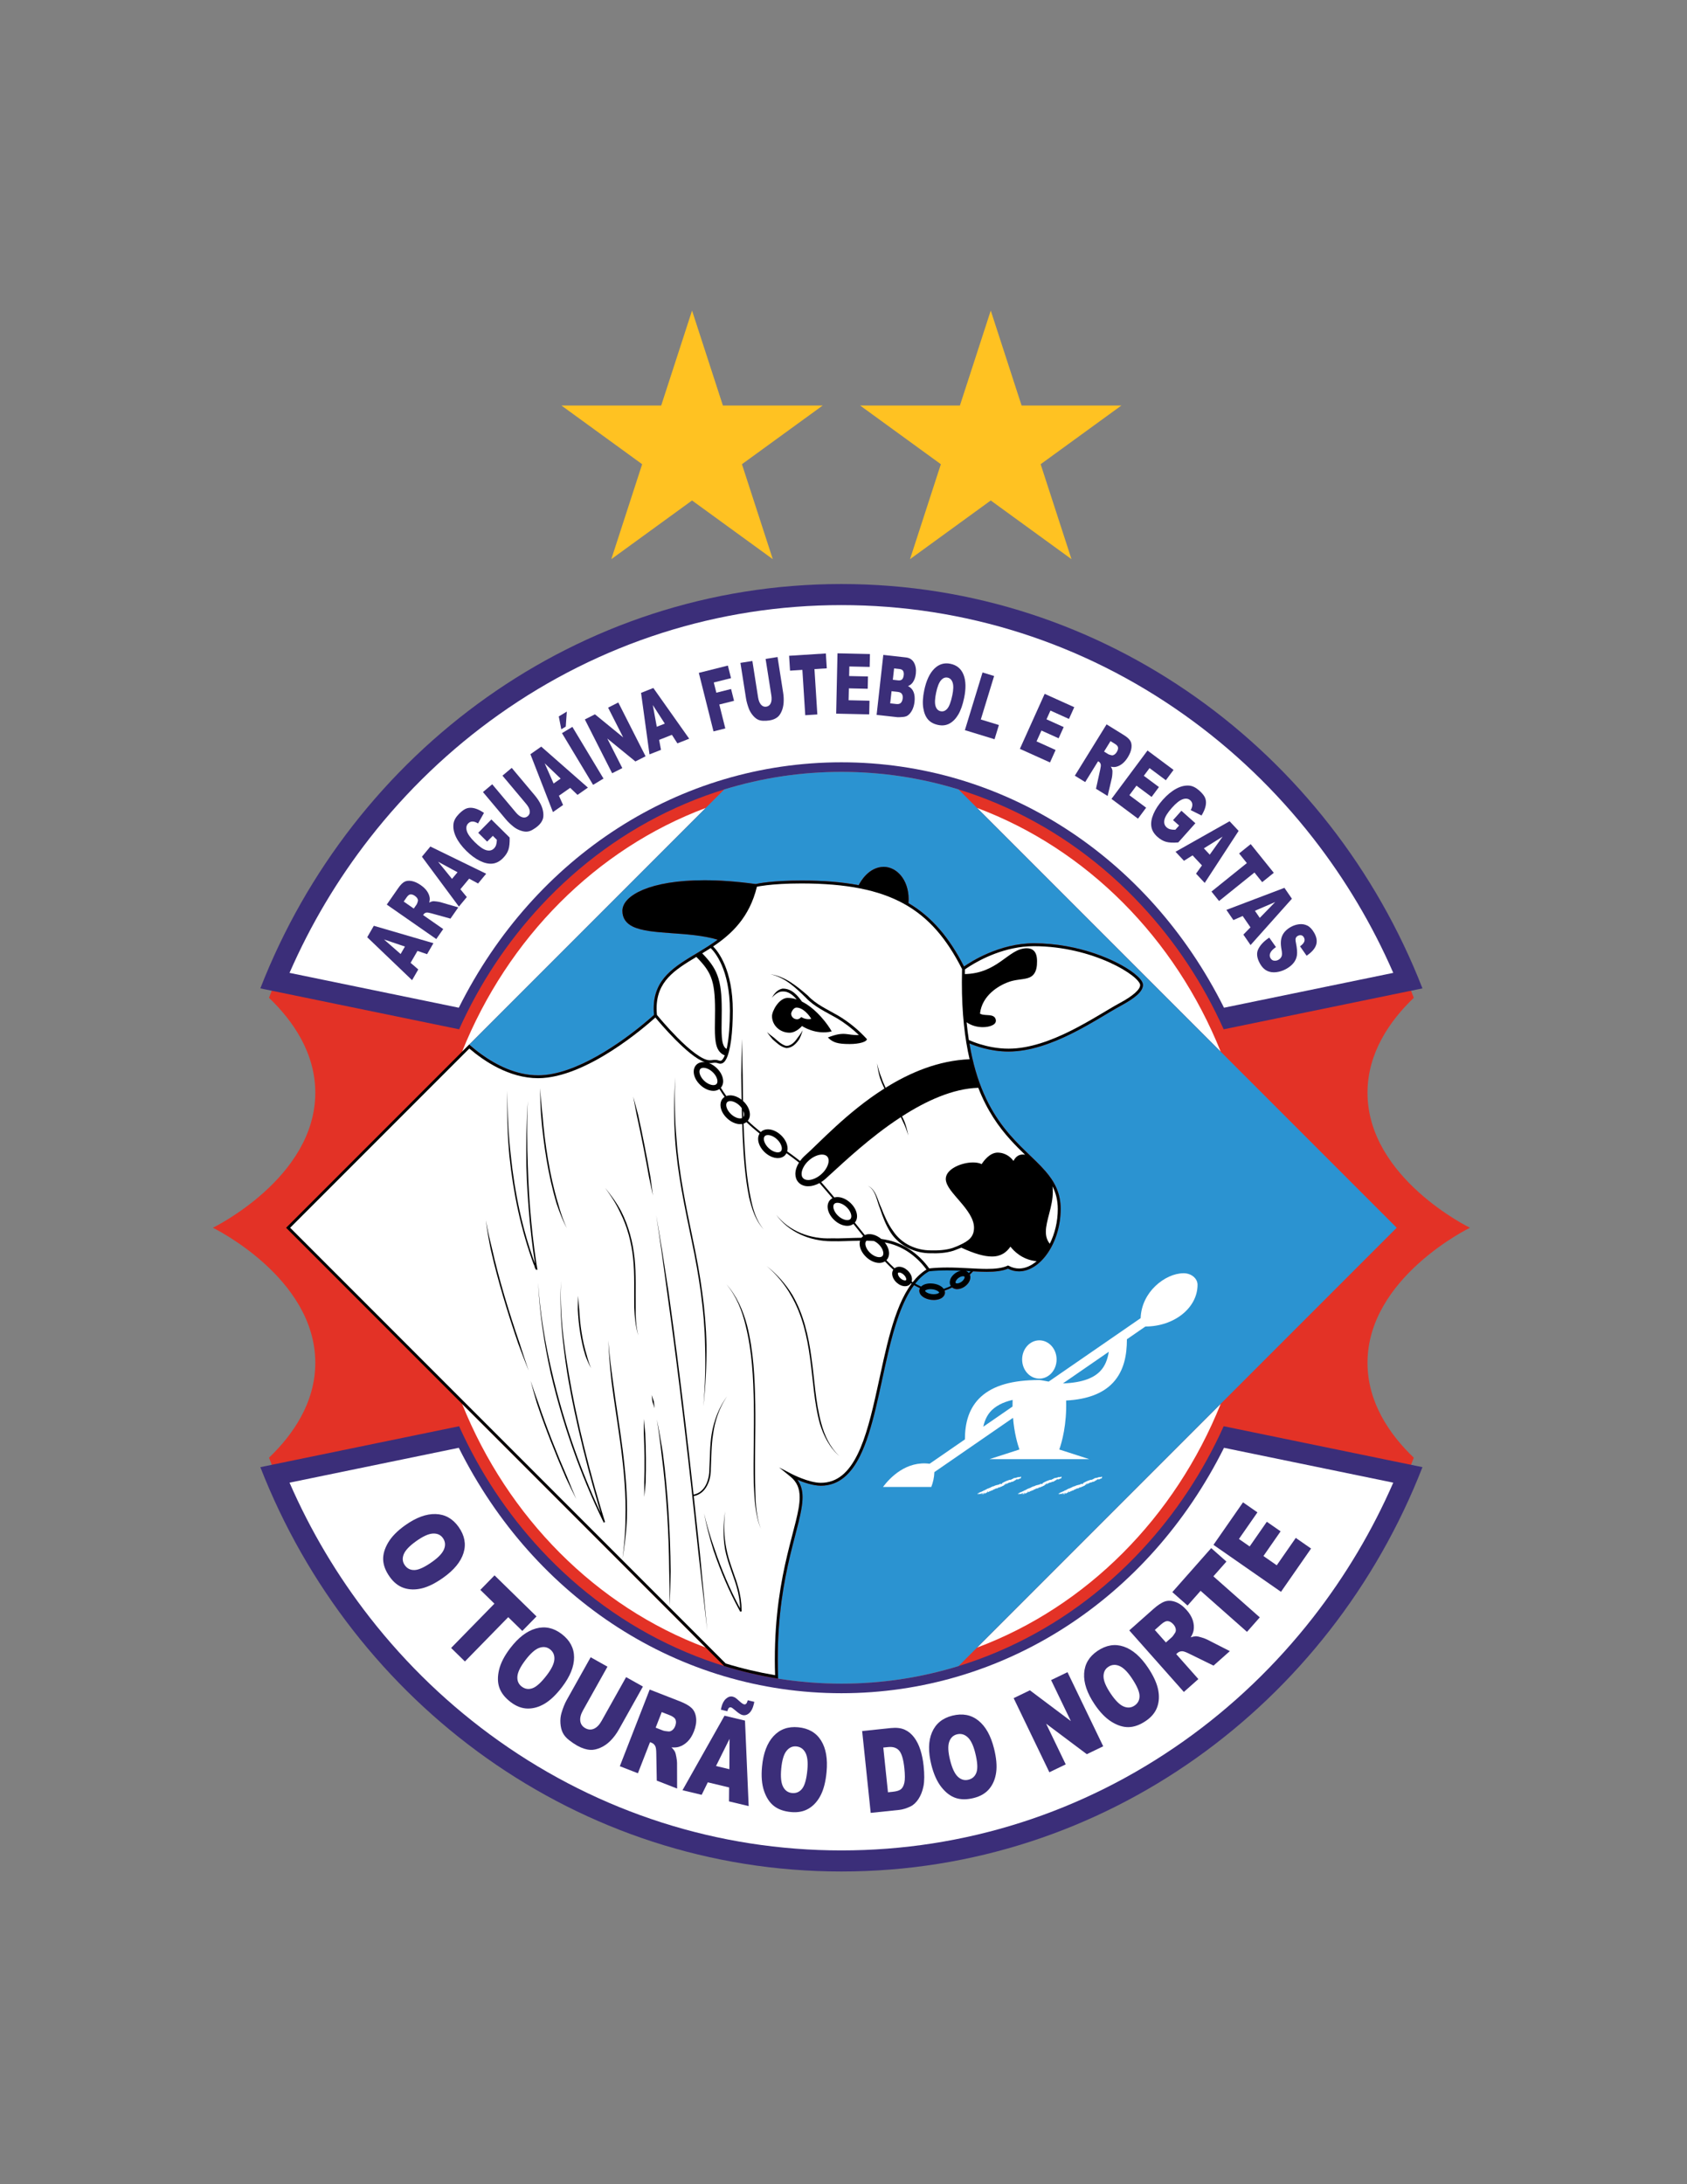 <?xml version="1.0" encoding="iso-8859-1"?>
<!-- Generator: Adobe Illustrator 24.0.1, SVG Export Plug-In . SVG Version: 6.00 Build 0)  -->
<svg version="1.1" id="Layer_1" xmlns="http://www.w3.org/2000/svg" xmlns:xlink="http://www.w3.org/1999/xlink" x="0px" y="0px"
	 viewBox="0 0 612 792" style="enable-background:new 0 0 612 792;" xml:space="preserve">
<rect x="0" y="0" width="612" height="792" fill="#808080" stroke="none"/>
<path style="fill:#E33226;" d="M496.096,494.153c0-30.947,37.162-48.962,37.162-48.962s-37.162-18.016-37.162-48.962
	c0-14.477,8.132-26.122,16.787-34.419c-0.748-1.971-1.516-3.936-2.319-5.892c-11.231-27.302-27.31-51.82-47.786-72.875
	c-20.47-21.046-44.302-37.568-70.836-49.107c-27.46-11.942-56.632-17.998-86.704-17.998c-30.072,0-59.244,6.055-86.704,17.998
	c-26.534,11.539-50.366,28.061-70.836,49.107c-20.477,21.054-36.554,45.573-47.786,72.875c-0.804,1.954-1.574,3.918-2.323,5.889
	c8.657,8.296,16.79,19.944,16.79,34.422c0,30.946-37.163,48.962-37.163,48.962s37.163,18.015,37.163,48.962
	c0,14.477-8.132,26.122-16.788,34.418c0.75,1.973,1.516,3.939,2.32,5.894c11.231,27.302,27.309,51.82,47.786,72.875
	c20.47,21.047,44.302,37.569,70.836,49.108c27.46,11.942,56.632,17.997,86.704,17.997c30.072,0,59.244-6.055,86.704-17.997
	c26.534-11.539,50.366-28.061,70.836-49.108c20.477-21.055,36.555-45.573,47.786-72.875c0.804-1.955,1.571-3.921,2.321-5.893
	C504.228,520.276,496.096,508.63,496.096,494.153z"/>
<path style="fill:#3B2E79;" d="M245.188,292.924c19.019-8.651,39.222-13.037,60.049-13.037c20.828,0,41.031,4.386,60.049,13.037
	c18.346,8.345,34.816,20.285,48.954,35.489c12.246,13.169,22.203,28.216,29.68,44.816l72.107-14.84
	c-33.501-85.926-115.249-146.616-210.79-146.616c-95.542,0-177.29,60.69-210.792,146.616l72.107,14.84
	c7.477-16.599,17.435-31.647,29.681-44.816C210.372,313.209,226.843,301.27,245.188,292.924z"/>
<path style="fill:#3B2E79;" d="M414.241,561.973c-14.138,15.203-30.608,27.144-48.954,35.488
	c-19.018,8.65-39.222,13.037-60.049,13.037c-20.827,0-41.031-4.387-60.049-13.037c-18.346-8.345-34.816-20.285-48.954-35.488
	c-12.246-13.17-22.204-28.217-29.681-44.815l-72.106,14.84c33.502,85.927,115.249,146.616,210.79,146.616
	c95.54,0,177.288-60.689,210.79-146.616l-72.106-14.84C436.445,533.756,426.487,548.803,414.241,561.973z"/>
<path style="fill:#FFFFFF;" d="M305.238,219.413c-44.649,0-87.612,13.721-124.243,39.679
	c-17.669,12.521-33.446,27.607-46.891,44.838c-11.7,14.995-21.456,31.389-29.071,48.837l61.405,12.637
	c27.521-55.054,80.184-88.989,138.8-88.989c58.616,0,111.279,33.936,138.799,88.989l61.404-12.637
	c-7.615-17.447-17.371-33.841-29.071-48.837c-13.444-17.231-29.22-32.316-46.89-44.838
	C392.85,233.134,349.887,219.413,305.238,219.413L305.238,219.413z"/>
<path style="fill:#FFFFFF;" d="M166.438,524.981l-61.404,12.638c7.615,17.447,17.371,33.841,29.071,48.837
	c13.445,17.231,29.221,32.316,46.89,44.837c36.631,25.959,79.593,39.68,124.242,39.68c44.649,0,87.611-13.721,124.242-39.68
	c17.669-12.521,33.445-27.606,46.891-44.837c11.7-14.996,21.456-31.39,29.071-48.837l-61.403-12.638
	c-27.521,55.055-80.184,88.989-138.8,88.989C246.622,613.971,193.959,580.036,166.438,524.981L166.438,524.981z"/>
<path style="fill:#FFFFFF;" d="M167.628,381.357l88.397-88.398C216.305,307.808,184.19,340.121,167.628,381.357z"/>
<path style="fill:#FFFFFF;" d="M354.451,292.959l88.396,88.398C426.285,340.121,394.171,307.808,354.451,292.959z"/>
<path style="fill:#FFFFFF;" d="M256.023,597.426l-88.393-88.394C184.192,550.266,216.305,582.576,256.023,597.426z"/>
<path style="fill:#FFFFFF;" d="M442.847,509.032l-88.395,88.394C394.171,582.576,426.284,550.265,442.847,509.032z"/>
<path style="fill:#3B2E79;" d="M151.451,344.803l-2.495,4.32l2.781,2.406l-2.244,3.886l-16.274-15.569l2.396-4.151l21.619,6.312
	l-2.301,3.985L151.451,344.803z M146.898,343.227l-7.596-2.574l6.034,5.278L146.898,343.227z"/>
<path style="fill:#3B2E79;" d="M158.268,340.504l-17.958-12.496l4.183-6.011c0.775-1.115,1.515-1.865,2.219-2.249
	c0.704-0.385,1.58-0.481,2.627-0.288c1.047,0.193,2.143,0.688,3.286,1.483c0.997,0.693,1.76,1.429,2.29,2.208
	c0.531,0.779,0.853,1.566,0.965,2.362c0.072,0.507,0.015,1.094-0.171,1.761c0.52-0.276,0.958-0.435,1.316-0.478
	c0.239-0.03,0.688-0.003,1.345,0.081c0.658,0.083,1.147,0.174,1.467,0.271l6.419,1.874l-2.836,4.076l-6.83-1.891
	c-0.88-0.25-1.493-0.353-1.839-0.31c-0.458,0.067-0.802,0.265-1.031,0.594l-0.222,0.318l7.289,5.072L158.268,340.504z
	 M150.106,329.449l1.058-1.521c0.115-0.165,0.255-0.54,0.42-1.125c0.092-0.291,0.04-0.616-0.156-0.978
	c-0.197-0.362-0.491-0.679-0.883-0.952c-0.58-0.403-1.108-0.593-1.584-0.571c-0.477,0.023-0.944,0.364-1.402,1.022l-1.103,1.584
	L150.106,329.449z"/>
<path style="fill:#3B2E79;" d="M170.196,318.604l-3.187,3.838l2.335,2.84l-2.866,3.452l-13.417-18.089l3.062-3.688l20.246,9.865
	l-2.939,3.54L170.196,318.604z M165.974,316.283l-7.054-3.816l5.059,6.219L165.974,316.283z"/>
<path style="fill:#3B2E79;" d="M176.718,305.172l-3.236-3.2l4.774-4.829l6.633,6.558c0.055,1.883-0.093,3.353-0.446,4.409
	c-0.353,1.057-1.01,2.072-1.974,3.047c-1.187,1.2-2.469,1.867-3.847,2.001c-1.378,0.134-2.895-0.207-4.551-1.021
	c-1.657-0.815-3.292-2.02-4.905-3.615c-1.698-1.679-2.949-3.367-3.755-5.064c-0.805-1.697-1.099-3.306-0.882-4.829
	c0.175-1.182,0.836-2.352,1.982-3.511c1.105-1.118,2.087-1.799,2.947-2.045c0.859-0.247,1.796-0.229,2.813,0.052
	c1.016,0.282,2.117,0.827,3.303,1.637l-2.153,3.833c-0.709-0.456-1.367-0.69-1.972-0.701c-0.604-0.011-1.134,0.213-1.589,0.673
	c-0.678,0.685-0.851,1.593-0.521,2.724c0.33,1.131,1.287,2.48,2.872,4.047c1.684,1.665,3.09,2.648,4.218,2.95
	c1.129,0.302,2.057,0.086,2.785-0.65c0.345-0.35,0.597-0.76,0.755-1.231c0.158-0.471,0.252-1.097,0.282-1.877l-1.464-1.448
	L176.718,305.172z"/>
<path style="fill:#3B2E79;" d="M182.283,281.257l3.358-2.819l8.381,9.983c0.831,0.99,1.515,2.009,2.053,3.057
	c0.538,1.048,0.869,2.081,0.994,3.1c0.125,1.018,0.063,1.858-0.183,2.52c-0.341,0.922-0.969,1.768-1.886,2.537
	c-0.53,0.445-1.156,0.874-1.878,1.285c-0.723,0.412-1.437,0.625-2.142,0.639c-0.706,0.015-1.495-0.143-2.368-0.475
	c-0.874-0.331-1.652-0.774-2.337-1.329c-1.103-0.891-1.999-1.748-2.69-2.57l-8.381-9.983l3.358-2.819l8.581,10.221
	c0.767,0.914,1.531,1.489,2.291,1.726c0.761,0.238,1.434,0.111,2.018-0.38c0.58-0.486,0.821-1.121,0.726-1.904
	c-0.096-0.783-0.534-1.638-1.313-2.567L182.283,281.257z"/>
<path style="fill:#3B2E79;" d="M206.85,285.675l-4.086,2.861l1.503,3.356l-3.675,2.574l-8.17-20.987l3.926-2.749l16.926,14.857
	l-3.769,2.64L206.85,285.675z M203.39,282.322l-5.796-5.542l3.238,7.333L203.39,282.322z"/>
<path style="fill:#3B2E79;" d="M202.714,259.783l2.909-1.751l-0.382,5.439l-1.621,0.975L202.714,259.783z M203.873,265.844
	l3.773-2.272l11.286,18.743l-3.773,2.272L203.873,265.844z"/>
<path style="fill:#3B2E79;" d="M212.173,260.873l3.659-1.856l10.251,8.372l-5.476-10.794l3.694-1.874l9.898,19.511l-3.694,1.874
	l-10.184-8.303l5.435,10.713l-3.686,1.869L212.173,260.873z"/>
<path style="fill:#3B2E79;" d="M243.753,266.451l-4.641,1.832l0.682,3.614l-4.173,1.647l-3.063-22.312l4.458-1.76l13.005,18.387
	l-4.28,1.69L243.753,266.451z M241.168,262.385l-4.349-6.739l1.444,7.886L241.168,262.385z"/>
<path style="fill:#3B2E79;" d="M253.516,243.983l10.538-2.644l1.144,4.56l-6.257,1.57l0.93,3.706l5.344-1.341l1.075,4.285
	l-5.344,1.341l2.175,8.67l-4.281,1.074L253.516,243.983z"/>
<path style="fill:#3B2E79;" d="M277.743,238.926l4.331-0.681l2.023,12.877c0.201,1.277,0.261,2.503,0.18,3.678
	c-0.081,1.175-0.331,2.231-0.749,3.167c-0.419,0.936-0.905,1.624-1.458,2.063c-0.768,0.614-1.742,1.014-2.924,1.199
	c-0.683,0.108-1.441,0.151-2.272,0.131c-0.832-0.02-1.553-0.206-2.164-0.558c-0.612-0.352-1.206-0.895-1.783-1.629
	c-0.577-0.735-1.016-1.516-1.316-2.345c-0.484-1.333-0.81-2.53-0.977-3.591l-2.023-12.876l4.332-0.681l2.071,13.184
	c0.185,1.178,0.543,2.065,1.072,2.662c0.528,0.596,1.17,0.835,1.924,0.717c0.747-0.118,1.283-0.537,1.604-1.256
	c0.322-0.72,0.389-1.678,0.201-2.877L277.743,238.926z"/>
<path style="fill:#3B2E79;" d="M286.265,237.79l13.331-0.846l0.342,5.392l-4.473,0.283l1.043,16.443l-4.385,0.278l-1.043-16.442
	l-4.473,0.283L286.265,237.79z"/>
<path style="fill:#3B2E79;" d="M303.821,236.897l11.773,0.261l-0.104,4.67l-7.37-0.163l-0.076,3.476l6.836,0.152l-0.098,4.461
	l-6.838-0.152l-0.096,4.312l7.584,0.169l-0.109,4.953l-11.987-0.266L303.821,236.897z"/>
<path style="fill:#3B2E79;" d="M320.44,237.471l8.175,0.913c1.363,0.152,2.351,0.788,2.965,1.907
	c0.613,1.12,0.834,2.446,0.663,3.978c-0.144,1.286-0.527,2.359-1.149,3.221c-0.416,0.574-0.978,1.002-1.687,1.283
	c0.974,0.489,1.648,1.218,2.026,2.186c0.376,0.968,0.487,2.144,0.333,3.528c-0.126,1.128-0.41,2.122-0.851,2.984
	c-0.441,0.861-0.986,1.522-1.637,1.979c-0.402,0.286-0.982,0.461-1.737,0.527c-1.006,0.088-1.669,0.114-1.99,0.079l-7.539-0.842
	L320.44,237.471z M322.94,255.034l2.227,0.249c0.752,0.084,1.305-0.062,1.659-0.438c0.354-0.375,0.57-0.91,0.647-1.602
	c0.072-0.643-0.023-1.176-0.285-1.602c-0.262-0.425-0.774-0.68-1.539-0.765l-2.218-0.248L322.94,255.034z M323.895,246.491
	l1.898,0.212c0.682,0.076,1.176-0.051,1.482-0.382c0.307-0.331,0.499-0.838,0.575-1.52c0.07-0.633-0.008-1.142-0.235-1.528
	c-0.227-0.386-0.671-0.615-1.333-0.689l-1.929-0.215L323.895,246.491z"/>
<path style="fill:#3B2E79;" d="M335.293,250.273c0.734-3.496,1.938-6.084,3.614-7.766c1.675-1.681,3.642-2.284,5.901-1.81
	c2.316,0.487,3.9,1.818,4.751,3.995c0.852,2.176,0.915,4.988,0.19,8.435c-0.525,2.502-1.23,4.497-2.114,5.983
	c-0.884,1.487-1.936,2.567-3.158,3.24c-1.223,0.674-2.605,0.848-4.149,0.524c-1.57-0.33-2.788-0.987-3.654-1.973
	c-0.867-0.985-1.445-2.377-1.735-4.177C334.649,254.927,334.768,252.776,335.293,250.273z M339.588,251.206
	c-0.455,2.162-0.52,3.77-0.195,4.824c0.323,1.054,0.935,1.675,1.833,1.864c0.924,0.194,1.736-0.118,2.436-0.937
	c0.701-0.818,1.303-2.425,1.807-4.82c0.423-2.016,0.468-3.544,0.135-4.585c-0.333-1.04-0.952-1.656-1.856-1.846
	c-0.867-0.182-1.663,0.144-2.387,0.978C340.637,247.518,340.046,249.025,339.588,251.206z"/>
<path style="fill:#3B2E79;" d="M356.438,243.837l4.202,1.286l-4.825,15.769l6.559,2.007l-1.576,5.151l-10.761-3.292L356.438,243.837
	z"/>
<path style="fill:#3B2E79;" d="M378.977,251.593l10.735,4.84l-1.92,4.258l-6.721-3.031l-1.429,3.17l6.234,2.812l-1.834,4.067
	l-6.235-2.81l-1.772,3.932l6.915,3.118l-2.036,4.517l-10.931-4.928L378.977,251.593z"/>
<path style="fill:#3B2E79;" d="M389.924,281.267l11.511-18.605l6.228,3.853c1.155,0.714,1.943,1.413,2.365,2.095
	c0.422,0.683,0.565,1.552,0.429,2.608c-0.137,1.056-0.571,2.177-1.304,3.361c-0.64,1.033-1.333,1.835-2.083,2.406
	c-0.749,0.572-1.518,0.936-2.307,1.091c-0.502,0.099-1.092,0.073-1.768-0.076c0.304,0.504,0.486,0.934,0.548,1.288
	c0.043,0.237,0.041,0.686-0.007,1.348c-0.049,0.661-0.112,1.155-0.192,1.48l-1.525,6.51l-4.223-2.612l1.521-6.921
	c0.202-0.893,0.272-1.51,0.211-1.853c-0.092-0.454-0.309-0.787-0.648-0.998l-0.331-0.204l-4.672,7.551L389.924,281.267z
	 M400.524,272.522l1.575,0.975c0.171,0.105,0.553,0.225,1.147,0.359c0.296,0.077,0.618,0.007,0.968-0.209
	c0.351-0.216,0.652-0.527,0.903-0.933c0.371-0.601,0.533-1.138,0.484-1.613c-0.049-0.475-0.414-0.923-1.096-1.345l-1.642-1.016
	L400.524,272.522z"/>
<path style="fill:#3B2E79;" d="M416.284,272.139l9.445,7.035l-2.79,3.746l-5.913-4.404l-2.077,2.788l5.484,4.086l-2.665,3.579
	l-5.485-4.085l-2.576,3.459l6.084,4.532l-2.959,3.973l-9.616-7.162L416.284,272.139z"/>
<path style="fill:#3B2E79;" d="M425.556,297.384l3.028-3.398l5.069,4.518l-6.206,6.963c-1.878,0.153-3.353,0.08-4.426-0.217
	c-1.074-0.297-2.122-0.902-3.145-1.814c-1.26-1.123-1.993-2.369-2.197-3.738c-0.206-1.369,0.056-2.901,0.784-4.598
	c0.728-1.696,1.847-3.391,3.356-5.085c1.589-1.782,3.21-3.12,4.863-4.012c1.652-0.893,3.244-1.27,4.775-1.131
	c1.188,0.114,2.393,0.713,3.608,1.797c1.174,1.045,1.905,1.991,2.196,2.836c0.29,0.845,0.32,1.782,0.093,2.811
	c-0.228,1.029-0.717,2.157-1.463,3.384l-3.939-1.952c0.419-0.733,0.618-1.401,0.598-2.005c-0.02-0.605-0.27-1.122-0.754-1.552
	c-0.719-0.641-1.635-0.767-2.747-0.38c-1.112,0.388-2.41,1.414-3.893,3.078c-1.575,1.768-2.484,3.223-2.728,4.365
	c-0.243,1.143,0.022,2.059,0.794,2.747c0.366,0.327,0.789,0.557,1.268,0.69c0.479,0.134,1.107,0.195,1.889,0.185l1.37-1.538
	L425.556,297.384z"/>
<path style="fill:#3B2E79;" d="M436.039,313.8l-3.412-3.639l-3.108,1.965l-3.069-3.272l19.614-11.068l3.279,3.497l-12.303,18.864
	l-3.148-3.357L436.039,313.8z M438.866,309.898l4.663-6.525l-6.799,4.247L438.866,309.898z"/>
<path style="fill:#3B2E79;" d="M453.727,306.081l8.373,10.407l-4.209,3.386l-2.81-3.492l-12.837,10.328l-2.754-3.424l12.836-10.328
	l-2.809-3.492L453.727,306.081z"/>
<path style="fill:#3B2E79;" d="M453.635,336.26l-2.827-4.111l-3.369,1.475l-2.541-3.697l21.057-7.99l2.715,3.95l-15.001,16.798
	l-2.607-3.792L453.635,336.26z M457.017,332.829l5.592-5.749l-7.361,3.175L457.017,332.829z"/>
<path style="fill:#3B2E79;" d="M460.454,339.99l2.43,3.426c-0.861,0.599-1.461,1.154-1.797,1.668
	c-0.543,0.833-0.604,1.614-0.186,2.344c0.311,0.544,0.749,0.851,1.31,0.92c0.562,0.069,1.102-0.045,1.619-0.341
	c0.491-0.282,0.852-0.675,1.079-1.178c0.228-0.503,0.221-1.364-0.02-2.583c-0.381-2.003-0.297-3.636,0.253-4.898
	c0.546-1.267,1.562-2.327,3.046-3.178c0.976-0.56,2.002-0.904,3.08-1.034c1.078-0.13,2.076,0.031,2.996,0.484
	c0.919,0.453,1.747,1.322,2.484,2.606c0.904,1.576,1.143,3.037,0.715,4.381c-0.427,1.345-1.579,2.66-3.457,3.946l-2.385-3.407
	c0.8-0.585,1.307-1.143,1.52-1.671c0.213-0.528,0.165-1.062-0.144-1.601c-0.255-0.443-0.591-0.694-1.008-0.753
	c-0.418-0.059-0.835,0.031-1.249,0.269c-0.302,0.173-0.52,0.422-0.656,0.745c-0.147,0.323-0.136,0.883,0.034,1.68
	c0.404,1.983,0.529,3.497,0.378,4.542c-0.152,1.045-0.553,1.972-1.201,2.78c-0.649,0.809-1.491,1.509-2.526,2.103
	c-1.218,0.698-2.465,1.122-3.743,1.274c-1.277,0.152-2.407-0.013-3.388-0.494c-0.982-0.481-1.815-1.318-2.501-2.514
	c-1.203-2.098-1.415-3.907-0.636-5.428C457.282,342.559,458.599,341.195,460.454,339.99z"/>
<path style="fill:#3B2E79;" d="M147.004,553.058c3.973-2.816,7.663-4.168,11.07-4.055c3.406,0.113,6.173,1.671,8.302,4.675
	c2.182,3.079,2.776,6.222,1.781,9.43c-0.995,3.207-3.451,6.199-7.369,8.976c-2.845,2.017-5.436,3.307-7.772,3.868
	c-2.336,0.563-4.499,0.516-6.486-0.142c-1.988-0.658-3.709-2.013-5.164-4.065c-1.479-2.086-2.265-4.123-2.359-6.108
	c-0.095-1.987,0.504-4.077,1.795-6.268C142.092,557.177,144.159,555.073,147.004,553.058z M151.022,558.797
	c-2.457,1.741-3.977,3.34-4.559,4.795c-0.582,1.455-0.45,2.779,0.397,3.974c0.87,1.229,2.069,1.807,3.598,1.734
	c1.529-0.072,3.654-1.073,6.377-3.003c2.292-1.624,3.717-3.162,4.276-4.613c0.559-1.452,0.412-2.779-0.44-3.982
	c-0.817-1.152-2.01-1.697-3.578-1.635C155.525,556.13,153.501,557.04,151.022,558.797z"/>
<path style="fill:#3B2E79;" d="M179.404,571.23l15.226,14.892l-5.151,5.267l-5.108-4.997l-15.71,16.063l-5.009-4.9l15.709-16.061
	l-5.108-4.996L179.404,571.23z"/>
<path style="fill:#3B2E79;" d="M185.072,597.668c2.953-3.873,6.071-6.264,9.356-7.171c3.285-0.907,6.392-0.245,9.319,1.986
	c3.001,2.288,4.505,5.111,4.513,8.469c0.007,3.357-1.445,6.946-4.357,10.766c-2.114,2.772-4.202,4.776-6.264,6.011
	c-2.063,1.233-4.141,1.833-6.233,1.798c-2.094-0.034-4.141-0.814-6.141-2.34c-2.034-1.55-3.392-3.26-4.074-5.128
	c-0.683-1.868-0.735-4.04-0.156-6.517C181.612,603.065,182.958,600.441,185.072,597.668z M190.619,601.948
	c-1.826,2.396-2.8,4.374-2.921,5.937c-0.122,1.563,0.4,2.787,1.564,3.675c1.197,0.913,2.514,1.107,3.952,0.582
	c1.438-0.525,3.168-2.114,5.191-4.769c1.703-2.233,2.605-4.126,2.706-5.679c0.101-1.552-0.436-2.775-1.607-3.669
	c-1.124-0.857-2.425-1.021-3.903-0.493C194.122,598.06,192.461,599.531,190.619,601.948z"/>
<path style="fill:#3B2E79;" d="M227.132,608.133l6.099,3.416l-8.688,15.507c-0.861,1.538-1.857,2.888-2.987,4.049
	c-1.129,1.163-2.37,2.037-3.722,2.625c-1.351,0.587-2.57,0.848-3.656,0.782c-1.512-0.085-3.101-0.595-4.765-1.526
	c-0.962-0.539-1.963-1.217-3.001-2.031c-1.039-0.817-1.793-1.7-2.262-2.655c-0.47-0.954-0.75-2.095-0.841-3.419
	c-0.09-1.326,0.035-2.568,0.378-3.729c0.55-1.867,1.183-3.44,1.898-4.718l8.688-15.506l6.099,3.417l-8.895,15.876
	c-0.795,1.419-1.117,2.695-0.966,3.828c0.151,1.134,0.757,1.997,1.819,2.593c1.052,0.589,2.098,0.658,3.137,0.207
	c1.039-0.451,1.962-1.397,2.771-2.841L227.132,608.133z"/>
<path style="fill:#3B2E79;" d="M224.856,640.439l10.834-27.797l10.88,4.24c2.018,0.786,3.471,1.615,4.36,2.485
	c0.889,0.871,1.419,2.05,1.593,3.537c0.173,1.486-0.085,3.115-0.775,4.885c-0.601,1.542-1.369,2.775-2.306,3.699
	c-0.936,0.924-1.977,1.563-3.122,1.917c-0.73,0.226-1.637,0.295-2.721,0.206c0.644,0.646,1.078,1.208,1.3,1.688
	c0.151,0.321,0.31,0.944,0.475,1.869c0.165,0.924,0.246,1.618,0.241,2.083l0.022,9.286l-7.376-2.875l-0.179-9.854
	c-0.013-1.271-0.129-2.139-0.346-2.603c-0.304-0.612-0.753-1.035-1.349-1.268l-0.576-0.225l-4.397,11.282L224.856,640.439z
	 M237.857,626.461l2.753,1.072c0.297,0.116,0.923,0.215,1.877,0.295c0.477,0.055,0.943-0.099,1.399-0.459
	c0.456-0.361,0.802-0.846,1.039-1.452c0.35-0.897,0.402-1.67,0.157-2.319c-0.245-0.648-0.963-1.206-2.155-1.67l-2.867-1.117
	L237.857,626.461z"/>
<path style="fill:#3B2E79;" d="M264.506,648.137l-7.735-1.855l-2.223,4.532l-6.957-1.668l15.243-27.025l7.432,1.781l1.33,30.998
	l-7.135-1.71L264.506,648.137z M264.596,641.524l0.066-11.013l-4.908,9.852L264.596,641.524z M271.269,616.525l2.376,0.57
	c-0.072,0.346-0.138,0.643-0.198,0.893c-0.351,1.465-0.904,2.532-1.658,3.202c-0.755,0.67-1.573,0.899-2.455,0.688
	c-0.642-0.154-1.531-0.736-2.667-1.749c-0.691-0.611-1.186-0.953-1.488-1.026c-0.291-0.069-0.545-0.005-0.762,0.194
	c-0.218,0.199-0.404,0.601-0.56,1.205l-2.346-0.563c0.066-0.319,0.127-0.598,0.184-0.835c0.338-1.411,0.903-2.462,1.694-3.151
	c0.791-0.689,1.592-0.937,2.405-0.742c0.351,0.084,0.669,0.217,0.955,0.398c0.285,0.18,0.792,0.601,1.518,1.264
	c0.727,0.662,1.28,1.039,1.661,1.131c0.271,0.064,0.518-0.005,0.742-0.21C270.894,617.591,271.093,617.167,271.269,616.525z"/>
<path style="fill:#3B2E79;" d="M276.442,640.594c0.457-4.85,1.838-8.527,4.146-11.036c2.308-2.508,5.293-3.59,8.958-3.245
	c3.757,0.354,6.527,1.953,8.31,4.799c1.783,2.846,2.449,6.659,1.999,11.441c-0.327,3.471-1.039,6.275-2.136,8.414
	c-1.097,2.139-2.543,3.746-4.337,4.824c-1.795,1.078-3.945,1.499-6.45,1.264c-2.546-0.24-4.603-0.972-6.17-2.195
	c-1.568-1.225-2.761-3.041-3.581-5.447C276.361,647.005,276.116,644.065,276.442,640.594z M283.414,641.291
	c-0.283,2.998-0.062,5.192,0.662,6.582c0.724,1.391,1.814,2.154,3.272,2.291c1.499,0.142,2.719-0.392,3.662-1.598
	c0.942-1.205,1.569-3.47,1.882-6.793c0.263-2.795,0.027-4.878-0.709-6.249c-0.736-1.37-1.837-2.126-3.305-2.264
	c-1.407-0.133-2.598,0.417-3.573,1.646C284.329,636.138,283.699,638.266,283.414,641.291z"/>
<path style="fill:#3B2E79;" d="M312.768,627.685l10.353-1.081c2.04-0.213,3.728-0.021,5.06,0.576
	c1.332,0.598,2.48,1.535,3.442,2.812c0.963,1.278,1.724,2.801,2.281,4.571c0.559,1.769,0.943,3.666,1.154,5.689
	c0.332,3.172,0.315,5.659-0.052,7.464c-0.367,1.806-0.976,3.349-1.826,4.631c-0.851,1.282-1.815,2.178-2.892,2.687
	c-1.472,0.699-2.828,1.112-4.068,1.243l-10.353,1.081L312.768,627.685z M320.438,633.677l1.693,16.213l1.708-0.179
	c1.456-0.151,2.47-0.473,3.041-0.962c0.57-0.489,0.975-1.282,1.213-2.377c0.237-1.096,0.233-2.831-0.015-5.207
	c-0.328-3.144-0.943-5.255-1.844-6.334s-2.254-1.524-4.058-1.336L320.438,633.677z"/>
<path style="fill:#3B2E79;" d="M337.871,639.937c-1.184-4.724-1.105-8.652,0.235-11.786c1.341-3.133,3.797-5.147,7.366-6.043
	c3.661-0.917,6.806-0.331,9.435,1.759c2.628,2.09,4.525,5.464,5.693,10.122c0.848,3.383,1.11,6.265,0.788,8.646
	c-0.323,2.382-1.15,4.379-2.484,5.993c-1.334,1.613-3.221,2.727-5.661,3.338c-2.48,0.622-4.663,0.617-6.549-0.016
	c-1.886-0.632-3.616-1.947-5.19-3.944C339.931,646.009,338.72,643.319,337.871,639.937z M344.678,638.273
	c0.732,2.921,1.67,4.917,2.815,5.986c1.146,1.07,2.428,1.427,3.849,1.071c1.459-0.366,2.433-1.274,2.92-2.726
	c0.487-1.45,0.325-3.795-0.487-7.032c-0.683-2.724-1.599-4.609-2.748-5.657c-1.151-1.047-2.441-1.392-3.871-1.033
	c-1.37,0.344-2.311,1.257-2.82,2.741C343.824,633.109,343.938,635.325,344.678,638.273z"/>
<path style="fill:#3B2E79;" d="M367.727,615.753l5.893-2.841l14.857,11.161l-7.166-14.868l5.949-2.867l12.954,26.874l-5.949,2.867
	l-14.762-11.068l7.113,14.756l-5.935,2.86L367.727,615.753z"/>
<path style="fill:#3B2E79;" d="M397.068,617.954c-2.715-4.044-3.973-7.767-3.772-11.169c0.199-3.401,1.827-6.13,4.884-8.181
	c3.133-2.103,6.29-2.618,9.471-1.543c3.182,1.076,6.11,3.607,8.787,7.595c1.943,2.895,3.167,5.518,3.671,7.868
	c0.503,2.35,0.4,4.51-0.307,6.479c-0.708,1.971-2.107,3.657-4.195,5.06c-2.123,1.425-4.179,2.16-6.167,2.204
	c-1.988,0.044-4.062-0.607-6.22-1.952C401.063,622.97,399.012,620.85,397.068,617.954z M402.908,614.083
	c1.679,2.5,3.237,4.06,4.678,4.679c1.44,0.618,2.767,0.519,3.983-0.297c1.25-0.839,1.858-2.023,1.825-3.554
	c-0.033-1.529-0.98-3.68-2.841-6.451c-1.565-2.331-3.066-3.795-4.504-4.391c-1.436-0.596-2.768-0.483-3.991,0.339
	c-1.173,0.787-1.748,1.966-1.726,3.536C400.355,609.514,401.214,611.56,402.908,614.083z"/>
<path style="fill:#3B2E79;" d="M429.472,613.51l-19.799-22.318l8.735-7.749c1.62-1.437,3.02-2.353,4.2-2.746
	c1.181-0.394,2.472-0.329,3.874,0.195c1.402,0.524,2.734,1.496,3.994,2.917c1.099,1.238,1.846,2.484,2.241,3.738
	c0.395,1.255,0.489,2.473,0.282,3.653c-0.132,0.753-0.484,1.592-1.058,2.516c0.868-0.278,1.566-0.408,2.095-0.387
	c0.355,0.012,0.982,0.155,1.879,0.43c0.898,0.275,1.553,0.52,1.964,0.734l8.275,4.217l-5.923,5.253l-8.852-4.335
	c-1.138-0.568-1.962-0.86-2.475-0.878c-0.684-0.011-1.265,0.197-1.743,0.621l-0.463,0.41l8.035,9.058L429.472,613.51z
	 M422.959,595.564l2.211-1.96c0.238-0.213,0.611-0.724,1.117-1.537c0.267-0.398,0.343-0.884,0.23-1.454
	c-0.113-0.57-0.386-1.1-0.818-1.587c-0.639-0.72-1.303-1.119-1.992-1.197c-0.689-0.077-1.513,0.308-2.469,1.156l-2.303,2.043
	L422.959,595.564z"/>
<path style="fill:#3B2E79;" d="M425.29,577.308l14.105-15.956l5.52,4.879l-4.732,5.354l16.833,14.881l-4.641,5.249l-16.833-14.881
	l-4.732,5.354L425.29,577.308z"/>
<path style="fill:#3B2E79;" d="M440.214,560.171l10.72-15.416l5.229,3.637l-6.711,9.65l3.894,2.707l6.225-8.952l4.995,3.474
	l-6.225,8.952l4.828,3.358l6.905-9.93l5.548,3.857l-10.914,15.695L440.214,560.171z"/>
<path style="fill:#2B93D1;" d="M347.76,286.268c-13.743-4.235-27.979-6.381-42.522-6.381s-28.779,2.146-42.522,6.381l-92.506,92.506
	c1.255,1.112,2.767,2.355,4.501,3.602c5.27,3.786,12.534,7.547,20.495,7.543c13.773,0.029,30.712-12.399,38.252-18.636
	c1.997-1.645,3.336-2.849,3.807-3.279c-0.075-0.807-0.111-1.581-0.109-2.325c-0.005-10.947,7.773-15.297,16.026-20.259
	c2.395-1.446,4.841-2.951,7.189-4.688c-10.719-3.167-24.301-1.578-30.859-4.78c-2.27-1.101-3.747-2.965-3.725-5.704
	c0.027-2.848,2.605-5.569,7.501-7.619c4.918-2.051,12.275-3.446,22.213-3.446c5.433,0,11.638,0.418,18.633,1.38
	c0.733-0.17,5.88-1.266,16.699-1.266c7.816-0.01,14.64,0.54,20.665,1.682c0.741-1.438,3.711-6.603,9.088-6.66
	c4.685,0.012,9.031,4.625,9.041,11.727c0,0.464-0.023,0.942-0.061,1.428c8.587,5.078,14.863,12.639,20.147,23.001
	c2.348-1.645,12.739-8.419,25.343-8.43c16.336,0.01,30.276,6.18,36.325,10.88c2.004,1.599,3.212,2.925,3.268,4.229
	c-0.094,2.538-3.09,4.803-8.038,7.523c-8.429,4.535-25.05,16.597-40.76,16.615c-6.56-0.003-12.084-2.061-14.181-2.955
	c4.916,29.213,19.399,36.908,27.545,46.295c3.308,3.796,5.572,7.936,5.565,13.793c-0.027,11.952-7.14,22.497-15.092,22.578
	c-1.347,0-2.708-0.318-4.029-0.988c-2.098,0.892-4.694,1.133-7.646,1.135c-1.573,0-3.251-0.071-5.007-0.159
	c-0.238,0.262-0.635,0.682-1.171,1.199c0.125,0.308,0.189,0.632,0.188,0.943c-0.027,1.316-0.828,2.488-2.022,3.354
	c-0.88,0.617-1.846,0.953-2.783,0.957c-0.007,0-0.016,0-0.022,0c-0.622,0-1.281-0.179-1.796-0.605
	c-0.86,0.434-1.769,0.82-2.725,1.13c0.076,0.223,0.122,0.462,0.127,0.723c0,0.086-0.005,0.161-0.012,0.224
	c-0.126,0.934-0.806,1.589-1.515,1.935c-0.727,0.356-1.589,0.522-2.527,0.525c-0.315,0-0.635-0.021-0.961-0.059
	c-1.097-0.14-2.075-0.482-2.848-0.992c-0.751-0.504-1.414-1.231-1.436-2.273c0-0.062,0-0.159,0.023-0.297
	c0.037-0.243,0.113-0.463,0.215-0.663c-0.735-0.339-1.451-0.71-2.154-1.102c-4.368,5.85-7.131,14.847-9.41,24.563
	c-3.138,13.282-5.434,27.828-10.232,37.451c-3.181,6.403-7.611,10.723-14.166,10.717c-2.859-0.012-6.245-1.199-8.507-2.152
	c1.326,1.819,1.876,3.93,1.867,6.352c-0.036,10.168-9.005,26.575-9.004,58.884c0,2.212,0.045,4.501,0.136,6.864
	c7.55,1.211,15.215,1.827,22.967,1.827c14.543,0,28.78-2.146,42.524-6.382l158.923-158.922L347.76,286.268z"/>
<path d="M291.139,542.923c0.009-2.423-0.541-4.533-1.867-6.352c2.263,0.953,5.648,2.141,8.507,2.152
	c6.555,0.006,10.985-4.313,14.166-10.717c4.798-9.623,7.094-24.169,10.232-37.451c2.279-9.717,5.042-18.714,9.41-24.563
	c0.703,0.392,1.419,0.764,2.154,1.102c-0.102,0.2-0.178,0.42-0.215,0.663c-0.023,0.138-0.023,0.235-0.023,0.297
	c0.021,1.042,0.685,1.77,1.436,2.273c0.772,0.511,1.751,0.853,2.848,0.992c0.326,0.038,0.646,0.059,0.961,0.059
	c0.938-0.003,1.801-0.169,2.527-0.525c0.709-0.346,1.389-1.001,1.515-1.935l-1.037-0.094l1.037,0.094
	c0.007-0.063,0.012-0.138,0.012-0.224c-0.005-0.261-0.051-0.5-0.127-0.723c0.955-0.309,1.864-0.696,2.725-1.13
	c0.515,0.427,1.174,0.605,1.796,0.605c0.007,0,0.016,0,0.022,0c0.938-0.004,1.903-0.34,2.783-0.957
	c1.194-0.866,1.995-2.038,2.022-3.354c0.002-0.312-0.063-0.636-0.188-0.943c0.536-0.517,0.933-0.938,1.171-1.199
	c1.756,0.088,3.434,0.159,5.007,0.159c2.952-0.002,5.549-0.243,7.646-1.135c1.321,0.67,2.683,0.988,4.029,0.988
	c7.952-0.081,15.064-10.626,15.092-22.578c0.008-5.857-2.257-9.997-5.565-13.793c-8.146-9.388-22.629-17.082-27.545-46.295
	c2.097,0.894,7.621,2.952,14.181,2.955c15.71-0.019,32.331-12.081,40.76-16.615c4.948-2.72,7.944-4.985,8.038-7.523
	c-0.057-1.304-1.265-2.63-3.268-4.229c-6.049-4.7-19.989-10.87-36.325-10.88c-12.604,0.011-22.995,6.786-25.343,8.43
	c-5.284-10.362-11.561-17.923-20.147-23.001c0.038-0.486,0.061-0.964,0.061-1.428c-0.01-7.102-4.356-11.716-9.041-11.727
	c-5.377,0.057-8.347,5.222-9.088,6.66c-6.024-1.141-12.849-1.692-20.665-1.682c-10.818,0-15.965,1.096-16.699,1.266
	c-6.996-0.962-13.2-1.38-18.633-1.38c-9.938,0-17.295,1.395-22.213,3.446c-4.896,2.049-7.474,4.77-7.501,7.619
	c-0.021,2.739,1.456,4.604,3.725,5.704c6.558,3.203,20.141,1.613,30.859,4.78c-2.348,1.737-4.794,3.241-7.189,4.688
	c-8.252,4.962-16.031,9.312-16.026,20.259c-0.001,0.744,0.035,1.518,0.109,2.325c-0.471,0.43-1.811,1.634-3.807,3.279
	c-7.54,6.237-24.479,18.665-38.252,18.636c-7.962,0.004-15.226-3.756-20.495-7.543c-1.734-1.247-3.246-2.49-4.501-3.602
	l-66.419,66.419l158.923,158.922c6.417,1.977,12.943,3.494,19.557,4.555c-0.091-2.363-0.136-4.652-0.136-6.864
	C282.134,569.498,291.103,553.091,291.139,542.923z"/>
<path style="fill:#2B93D1;" d="M340.717,468.701c-0.003,0.008-0.013,0.022-0.039,0.055c-0.121,0.191-0.911,0.559-1.931,0.539
	c-0.226,0-0.463-0.015-0.707-0.045c-0.808-0.099-1.514-0.367-1.95-0.658c-0.216-0.143-0.363-0.292-0.434-0.395
	c-0.058-0.083-0.066-0.124-0.068-0.138v-0.006c0.002,0-0.007-0.004,0.04-0.062c0.122-0.189,0.908-0.559,1.927-0.539
	c0.228,0,0.462,0.015,0.702,0.045c0.815,0.1,1.521,0.368,1.956,0.66c0.218,0.142,0.365,0.29,0.435,0.393
	c0.073,0.107,0.067,0.141,0.069,0.143C340.717,468.694,340.717,468.696,340.717,468.701z"/>
<path style="fill:#2B93D1;" d="M341.365,466.421c-0.772-0.51-1.75-0.85-2.846-0.989c-0.329-0.043-0.654-0.061-0.965-0.061
	c-0.939,0.003-1.801,0.169-2.527,0.527c-0.31,0.152-0.612,0.36-0.868,0.622c-0.732-0.334-1.446-0.696-2.146-1.084
	c1.476-1.862,3.128-3.376,5.001-4.447c2.24-0.25,4.47-0.339,6.65-0.339c1.669,0,3.305,0.054,4.902,0.123
	c-0.681,0.136-1.357,0.429-1.989,0.873c-1.197,0.861-1.997,2.037-2.024,3.352c-0.002,0.44,0.118,0.902,0.376,1.306
	c-0.818,0.405-1.685,0.757-2.582,1.04C342.085,466.975,341.736,466.67,341.365,466.421z"/>
<path style="fill:#2B93D1;" d="M346.685,465.196c-0.024-0.037-0.046-0.081-0.049-0.198c-0.026-0.319,0.349-1.111,1.141-1.65
	c0.558-0.397,1.16-0.578,1.567-0.578c0.004,0,0.009,0,0.014,0c0.375,0.007,0.494,0.112,0.53,0.167
	c0.025,0.039,0.047,0.081,0.05,0.199c0.028,0.315-0.351,1.111-1.143,1.653c-0.56,0.399-1.171,0.579-1.579,0.575
	c-0.375-0.006-0.498-0.116-0.527-0.163"/>
<path style="fill:#2B93D1;" d="M351.466,461.583c-0.293-0.349-0.664-0.583-1.063-0.724c0.571,0.029,1.137,0.058,1.696,0.087
	C351.922,461.131,351.712,461.344,351.466,461.583z"/>
<path style="fill:#FFFFFF;" d="M263.493,383.946c-0.516,0.996-1.182,1.73-2.135,1.748c-0.002,0-0.005,0-0.007,0
	c-0.443,0-0.761-0.12-1.014-0.2c-0.261-0.08-0.505-0.149-1.017-0.152c-0.488-0.008-0.767,0.15-1.859,0.152
	c-0.112-0.002-0.229-0.021-0.344-0.032c0.978,0.346,1.939,0.936,2.805,1.74c1.513,1.425,2.41,3.181,2.424,4.872
	c0.004,0.839-0.258,1.691-0.844,2.349c0.651,1.048,1.316,2.05,1.992,3.006c0.453-0.171,0.94-0.249,1.422-0.247
	c1.375,0.009,2.816,0.575,4.105,1.58c-0.053-3.016-0.092-6.032-0.116-9.047l0.218-13.034l0.303,13.031
	c0.025,3.165,0.065,6.331,0.124,9.497c0.026,0.023,0.054,0.044,0.08,0.067c1.512,1.426,2.409,3.181,2.423,4.871
	c0.004,0.802-0.242,1.61-0.772,2.254c1.561,1.482,3.136,2.833,4.707,4.089c0.692-0.699,1.644-1.003,2.584-0.997
	c1.596,0.01,3.283,0.767,4.714,2.092c1.511,1.426,2.408,3.182,2.423,4.873c0.001,0.346-0.055,0.69-0.147,1.027
	c1.632,1.158,3.201,2.308,4.683,3.495c0.486-0.673,1.057-1.319,1.723-1.915c0,0,0,0,0,0c5.117-4.503,15.336-15.805,28.866-24.363
	c-0.617-1.266-1.168-2.564-1.613-3.905c-0.517-1.71-0.813-3.47-1.067-5.219c0.426,1.72,0.889,3.425,1.56,5.052
	c0.434,1.302,0.967,2.564,1.566,3.798c8.909-5.565,19.229-9.899,30.463-10.342c-1.749-7.55-2.808-16.677-2.803-27.889
	c-0.001-1.568,0.019-3.176,0.063-4.826c-11.077-21.822-25.867-30.989-58.172-31.03c-5.799,0-9.946,0.316-12.637,0.633
	c-1.926,0.226-3.094,0.447-3.603,0.556c-2.716,11.145-9.187,17.155-15.887,21.653c1.724,1.727,7.14,8.367,7.133,23.318
	C265.828,374.292,265.041,380.918,263.493,383.946z"/>
<path style="fill:#FFFFFF;" d="M298.182,418.657c-1.338,0-3.155,0.702-4.715,2.097v0.001l0-0.001
	c-1.768,1.551-2.69,3.537-2.671,4.903c0.004,0.663,0.182,1.15,0.506,1.518c0.392,0.439,1.006,0.702,1.892,0.707
	c1.341,0.01,3.173-0.691,4.743-2.095c1.766-1.553,2.69-3.54,2.671-4.905c-0.003-0.663-0.182-1.15-0.505-1.517
	c-0.395-0.442-1.007-0.703-1.893-0.709C298.201,418.657,298.192,418.657,298.182,418.657z"/>
<path style="fill:#FFFFFF;" d="M278.602,411.576c-0.01,0-0.02,0-0.03,0c-0.554,0.005-0.903,0.16-1.135,0.406
	c-0.202,0.218-0.325,0.522-0.329,0.986c-0.014,0.893,0.581,2.261,1.763,3.35c1.093,1.031,2.397,1.542,3.29,1.53
	c0.556-0.004,0.904-0.16,1.132-0.4c0.206-0.224,0.329-0.529,0.332-0.99c0.015-0.895-0.581-2.262-1.762-3.349
	C280.779,412.087,279.494,411.576,278.602,411.576z"/>
<path style="fill:#FFFFFF;" d="M268.208,400.799c-1.084-1.021-2.371-1.532-3.262-1.532c-0.01,0-0.02,0-0.03,0
	c-0.554,0.005-0.904,0.16-1.135,0.407c-0.201,0.217-0.326,0.522-0.328,0.985c-0.014,0.894,0.581,2.26,1.763,3.348
	c1.093,1.033,2.397,1.544,3.289,1.533c0.27-0.003,0.489-0.041,0.671-0.107c-0.036-1.212-0.067-2.423-0.094-3.635
	C268.837,401.455,268.55,401.115,268.208,400.799z"/>
<path style="fill:#FFFFFF;" d="M269.688,405.072c0.172-0.216,0.278-0.503,0.282-0.925c0.006-0.395-0.113-0.884-0.343-1.397
	C269.646,403.524,269.665,404.298,269.688,405.072z"/>
<path style="fill:#FFFFFF;" d="M258.501,388.725c-1.087-1.023-2.375-1.534-3.266-1.534c-0.009,0-0.017,0-0.026,0
	c-0.554,0.004-0.903,0.159-1.136,0.406c-0.202,0.218-0.325,0.522-0.329,0.986c-0.014,0.894,0.582,2.261,1.764,3.349
	c1.093,1.033,2.397,1.543,3.289,1.533c0.557-0.004,0.906-0.161,1.134-0.402l-0.001-0.001c0.205-0.222,0.33-0.527,0.332-0.989
	C260.278,391.179,259.681,389.814,258.501,388.725z"/>
<path style="fill:#FFFFFF;" d="M261.832,366.244c-0.001,2.414-0.068,4.642-0.068,6.587c-0.006,2.396,0.115,4.373,0.509,5.658
	c0.357,1.068,0.708,1.56,1.335,1.836c0.053-0.233,0.105-0.472,0.155-0.72c0.667-3.324,1.033-7.969,1.033-13.104
	c-0.006-15.188-5.639-21.438-6.975-22.723c-0.003-0.003-0.004-0.004-0.007-0.006c-1.023,0.666-2.049,1.302-3.063,1.918
	c2.582,2.647,4.387,4.987,5.497,7.961C261.441,356.847,261.83,360.635,261.832,366.244z"/>
<path style="fill:#FFFFFF;" d="M245.729,376.225c4.094,4.181,9.109,8.296,11.731,8.227c0.961,0.003,1.122-0.143,1.859-0.151
	c0.614-0.003,1.031,0.104,1.33,0.201c0.306,0.095,0.442,0.15,0.708,0.152c0.296,0.019,0.752-0.293,1.211-1.185
	c0.12-0.231,0.236-0.498,0.35-0.791c-1.55-0.566-2.549-1.946-2.974-3.489c-0.522-1.761-0.607-3.888-0.611-6.358
	c0-2,0.068-4.217,0.067-6.587c0.002-5.508-0.4-9.002-1.428-11.74c-1.006-2.68-2.637-4.779-5.36-7.522
	c-7.862,4.742-14.412,8.835-14.415,18.698c0,0.741,0.04,1.516,0.118,2.328C238.883,368.699,241.992,372.456,245.729,376.225z"/>
<path style="fill:#FFFFFF;" d="M307.372,442.416c0.555-0.003,0.903-0.159,1.131-0.399c0.206-0.225,0.329-0.53,0.333-0.992
	c0.015-0.894-0.582-2.261-1.763-3.349c-1.083-1.022-2.369-1.532-3.26-1.532c-0.01,0-0.02,0-0.03,0
	c-0.555,0.003-0.904,0.159-1.135,0.407c-0.203,0.217-0.326,0.52-0.329,0.985c-0.016,0.893,0.581,2.261,1.762,3.349
	C305.174,441.917,306.478,442.427,307.372,442.416z"/>
<polygon style="fill:#FFFFFF;" points="309.268,442.725 309.272,442.729 309.272,442.728 "/>
<path style="fill:#FFFFFF;" d="M320.951,450.512c0.991,1.229,1.568,2.61,1.579,3.954c0.005,0.864-0.269,1.744-0.89,2.41
	c-0.025,0.026-0.054,0.05-0.08,0.075c0.992,1.047,1.98,2.03,2.973,2.95c0.482-0.393,1.082-0.571,1.65-0.567
	c1.089,0.01,2.171,0.509,3.091,1.358c0.968,0.917,1.563,2.039,1.575,3.206c0.002,0.26-0.041,0.527-0.12,0.787
	c0.124,0.076,0.246,0.157,0.372,0.232c1.465-1.864,3.12-3.411,4.997-4.581C332.434,455.33,327.087,451.57,320.951,450.512z"/>
<path style="fill:#FFFFFF;" d="M328.68,464.203c0.04-0.046,0.084-0.111,0.087-0.305c0.015-0.369-0.278-1.104-0.914-1.682
	c-0.574-0.547-1.254-0.8-1.645-0.8c-0.008,0-0.016,0-0.023,0c-0.243,0.004-0.323,0.064-0.37,0.113
	c-0.032,0.037-0.075,0.096-0.08,0.294c-0.014,0.369,0.28,1.104,0.916,1.683c0.582,0.554,1.28,0.808,1.67,0.798
	C328.559,464.3,328.639,464.243,328.68,464.203z"/>
<path style="fill:#FFFFFF;" d="M318.982,455.857c0.554-0.004,0.903-0.158,1.133-0.4c0.204-0.224,0.328-0.529,0.332-0.991
	c0.015-0.893-0.582-2.261-1.763-3.35c-0.522-0.49-1.087-0.859-1.635-1.114c-0.883-0.066-1.771-0.104-2.659-0.121
	c-0.046,0.035-0.093,0.07-0.132,0.111c-0.203,0.217-0.325,0.52-0.33,0.984c-0.015,0.894,0.582,2.261,1.764,3.35
	C316.785,455.357,318.09,455.867,318.982,455.857z"/>
<path style="fill:#FFFFFF;" d="M381.939,432.13c-0.016,5.451-2.55,10.518-2.526,14.541c0.006,1.608,0.371,3.019,1.426,4.313
	c1.789-3.584,2.901-7.955,2.899-12.556c-0.004-3.241-0.713-5.885-1.933-8.262C381.888,430.825,381.939,431.481,381.939,432.13z"/>
<path style="fill:#FFFFFF;" d="M366.564,452.035c-1.398,2.021-3.391,3.599-6.755,3.581c-2.668-0.005-6.18-0.942-11.058-3.204
	c-0.921,0.348-1.854,0.734-2.836,1.099c-2.717,0.857-5.534,0.997-8.297,0.926c-5.6,0.029-11.31-2.639-14.449-7.41
	c-1.818-2.76-2.946-5.835-3.956-8.883c-1.195-2.846-1.473-6.613-4.416-8.225c3.068,1.477,3.562,5.284,4.906,8.047
	c1.167,2.98,2.448,5.937,4.321,8.465c2.996,4.513,8.234,6.965,13.617,6.965c2.688,0.072,5.437-0.077,7.954-0.876
	c0.599-0.223,1.215-0.471,1.847-0.72l-0.016-0.006l1.015-0.469c2.854-1.345,4.89-2.75,4.906-6.125
	c0.019-3.205-2.436-6.45-4.997-9.43c-2.532-3.008-5.191-5.643-5.248-8.283c0.019-1.9,1.537-3.362,3.438-4.372
	c1.923-1.015,4.322-1.607,6.448-1.608c1.163,0.003,2.249,0.176,3.138,0.602c0.73-1.13,2.848-4.097,5.73-4.173
	c3.126,0.016,4.967,1.877,5.814,3.036c0.556-1.125,1.529-2.33,3.357-2.339c0.269,0.001,0.553,0.035,0.849,0.091
	c-1.744-1.682-3.568-3.479-5.403-5.514c-4.175-4.627-8.346-10.46-11.573-18.771c-9.188,0.279-18.884,4.698-27.668,10.355
	c0.305,0.593,0.596,1.194,0.861,1.809c0.642,1.67,1.074,3.404,1.407,5.141c-0.504-1.699-1.097-3.362-1.886-4.933
	c-0.254-0.588-0.532-1.163-0.823-1.731c-1.563,1.017-3.098,2.066-4.593,3.143c-10.049,7.227-18.36,15.344-22.747,19.238
	c-0.005,0.006-0.011,0.011-0.016,0.016l-0.001,0.001c-0.493,0.435-1.007,0.819-1.532,1.152c1.681,1.916,3.267,3.775,4.772,5.574
	c0.36-0.1,0.735-0.147,1.107-0.145c1.594,0.01,3.281,0.768,4.712,2.093c1.513,1.426,2.41,3.181,2.424,4.872
	c0.004,0.819-0.251,1.648-0.807,2.301c1.26,1.571,2.466,3.079,3.633,4.521c0.516-0.237,1.083-0.349,1.648-0.346
	c1.447,0.01,2.97,0.639,4.309,1.746c0.478,0.07,0.955,0.147,1.433,0.24c6.477,1.101,12.204,5.185,15.961,10.447
	c2.221-0.237,4.423-0.325,6.568-0.327c5.273,0.002,10.228,0.504,14.349,0.504c3.006,0.002,5.559-0.273,7.448-1.144l0.235-0.108
	l0.229,0.123c1.251,0.674,2.51,0.981,3.763,0.981c2.184,0.006,4.385-0.954,6.379-2.649
	C370.776,456.829,367.671,453.481,366.564,452.035z"/>
<path style="fill:#FFFFFF;" d="M410.74,353.75c-1.932-1.505-4.762-3.2-8.264-4.78c-7.007-3.166-16.711-5.881-27.421-5.881
	c-10.419-0.004-19.418,4.83-23.245,7.247c-0.885,0.558-1.479,0.976-1.767,1.183c-0.015,0.567-0.025,1.128-0.034,1.686
	c5.912-0.132,9.795-2.33,13.03-4.582c3.327-2.302,5.944-4.758,9.411-4.782c0.966-0.002,1.95,0.224,2.673,0.99
	c0.716,0.764,1.09,1.954,1.09,3.7c0.059,3.896-1.327,5.563-3.4,6.134c-2.014,0.592-4.523,0.468-7.259,1.534
	c-3.237,1.25-9.264,4.655-10.039,11.333c0.448,0.317,1.19,0.447,2.023,0.497c0.952,0.077,1.957,0.039,2.785,0.46
	c0.563,0.276,0.978,0.912,0.956,1.69c-0.036,0.864-0.738,1.368-1.565,1.717c-0.852,0.353-1.967,0.553-3.198,0.555
	c-1.891-0.003-4.063-0.494-5.86-1.78c0.222,2.256,0.497,4.397,0.815,6.441c0.541,0.249,1.963,0.873,4.021,1.506
	c2.652,0.817,6.32,1.634,10.358,1.632c15.202,0.019,31.744-11.871,40.266-16.488c4.93-2.614,7.584-5.054,7.491-6.607
	C413.665,356.637,412.688,355.227,410.74,353.75z"/>
<path style="fill:#FFFFFF;" d="M330.434,465.318c-0.067,0.103-0.137,0.206-0.224,0.3c-0.505,0.544-1.213,0.77-1.866,0.77
	c-0.008,0-0.016,0-0.024,0c-1.093-0.011-2.173-0.511-3.091-1.356c-0.967-0.916-1.563-2.039-1.578-3.207
	c-0.003-0.476,0.126-0.981,0.41-1.413c-1.02-0.944-2.03-1.952-3.043-3.023c-0.603,0.381-1.313,0.554-2.016,0.554
	c-0.007,0-0.013,0-0.02,0c-1.597-0.012-3.283-0.77-4.712-2.094c-1.513-1.425-2.41-3.182-2.425-4.872
	c-0.002-0.37,0.058-0.742,0.164-1.101c-3.446,0.046-6.928,0.276-10.414,0.199c-7.696-0.01-15.554-3.305-20.025-9.621
	c4.803,6.108,12.525,8.895,20.048,8.579c3.604,0.086,7.256-0.182,10.923-0.208c0.064-0.086,0.119-0.177,0.194-0.257
	c0.126-0.136,0.264-0.254,0.407-0.361c-1.138-1.407-2.313-2.874-3.537-4.401c-0.643,0.479-1.434,0.695-2.216,0.695
	c-0.007,0-0.014,0-0.02,0c-1.597-0.012-3.284-0.768-4.713-2.093c-1.514-1.426-2.41-3.182-2.425-4.872
	c-0.004-0.865,0.266-1.746,0.891-2.41c0.255-0.274,0.55-0.49,0.868-0.655c-1.484-1.771-3.047-3.6-4.701-5.483
	c-1.353,0.742-2.763,1.146-4.099,1.153c-0.008,0-0.017,0-0.025,0c-1.334,0-2.649-0.446-3.554-1.465
	c-0.749-0.84-1.08-1.929-1.077-3.018c0.011-1.362,0.482-2.775,1.315-4.103c-1.434-1.15-2.957-2.271-4.548-3.402
	c-0.131,0.254-0.284,0.499-0.486,0.716c-0.694,0.746-1.674,1.066-2.639,1.066c-0.006,0-0.013,0-0.019,0
	c-1.596-0.012-3.283-0.769-4.712-2.093c-1.513-1.426-2.41-3.184-2.425-4.873c-0.003-0.672,0.167-1.352,0.533-1.935
	c-1.589-1.27-3.185-2.639-4.768-4.142c-0.312,0.243-0.66,0.42-1.028,0.539c0.05,1.495,0.103,2.989,0.17,4.483
	c0.344,7.387,0.854,14.795,2.309,22.035c0.823,4.207,1.971,8.558,4.856,11.869c-3.022-3.195-4.372-7.561-5.365-11.762
	c-1.466-7.297-1.975-14.719-2.32-22.118c-0.065-1.459-0.116-2.917-0.166-4.376c-0.238,0.042-0.48,0.062-0.721,0.062
	c-0.006,0-0.013,0-0.02,0c-1.595-0.012-3.281-0.769-4.711-2.094c-1.514-1.425-2.411-3.182-2.425-4.872
	c-0.004-0.864,0.266-1.746,0.891-2.409c0.184-0.197,0.388-0.364,0.606-0.504c-0.64-0.91-1.27-1.859-1.888-2.85
	c-0.632,0.45-1.4,0.653-2.161,0.653c-0.007,0-0.013,0-0.02,0c-1.594-0.01-3.282-0.768-4.711-2.093
	c-1.513-1.425-2.411-3.181-2.425-4.872c-0.004-0.863,0.267-1.746,0.891-2.41c0.698-0.751,1.686-1.071,2.658-1.065
	c0.159,0.001,0.319,0.015,0.48,0.03c-3.215-1.102-7.165-4.659-10.699-8.181c-3.389-3.419-6.27-6.829-7.237-7.996
	c-3.184,2.862-24.853,21.949-42.546,21.999c-10.516-0.023-19.652-6.22-24.948-10.762l-64.994,64.993l158.003,158.003
	c5.886,1.802,11.865,3.214,17.918,4.241c-0.06-1.926-0.093-3.807-0.093-5.631c0.001-32.448,9.038-49.246,9.004-58.884
	c-0.013-3.191-0.921-5.517-3.45-7.58l-4.016-3.257l4.584,2.389c0.005,0,1.537,0.803,3.64,1.607c2.1,0.807,4.768,1.602,6.924,1.598
	c6.034-0.006,10.092-3.878,13.235-10.14c3.121-6.247,5.201-14.791,7.164-23.733c3.15-14.223,5.922-29.475,12.506-38.332
	C330.601,465.424,330.519,465.37,330.434,465.318z M209.735,469.86c0.118,1.653,0.206,3.304,0.397,4.945
	c0.139,2.808,0.404,5.611,0.852,8.385c0.443,2.773,1.032,5.527,1.871,8.203c0.413,1.594,0.892,3.178,1.568,4.689
	c-0.832-1.434-1.482-2.974-2.065-4.532c-0.849-2.707-1.442-5.483-1.889-8.277c-0.451-2.795-0.717-5.615-0.857-8.439
	C209.593,473.172,209.679,471.514,209.735,469.86z M196.789,404.165c0.431,5.433,1.092,10.847,1.999,16.218
	c0.904,5.37,2.07,10.701,3.636,15.912c0.864,3.07,1.826,6.129,3.201,9.022c-1.531-2.816-2.664-5.834-3.699-8.869
	c-1.575-5.24-2.744-10.591-3.652-15.978c-0.909-5.389-1.572-10.816-2.004-16.261c-0.219-3.197-0.259-6.403-0.369-9.601
	C196.184,397.798,196.397,400.99,196.789,404.165z M184.091,395.535c-0.064,7.882,0.327,15.761,1.225,23.581
	c1.398,13.325,4.138,26.571,8.773,39.148l-0.039-0.232l-0.717-4.994c-0.44-3.334-0.812-6.677-1.132-10.024
	c-0.636-6.694-1.046-13.409-1.243-20.132c-0.137-7.887,0.029-15.777,0.542-23.642c-0.339,7.874-0.332,15.758-0.021,23.627
	c0.196,6.71,0.605,13.414,1.241,20.097c0.319,3.342,0.69,6.678,1.129,10.005l0.715,4.981l0.411,2.48
	c-0.14-0.001-0.257-0.022-0.359-0.058c-0.041,0.051-0.089,0.102-0.153,0.149l-0.043-0.261c-0.524-0.374-0.424-1.308-0.812-1.794
	c-4.662-12.646-7.407-25.926-8.811-39.299C184.07,411.31,183.853,403.413,184.091,395.535z M187.995,487.203
	c-1.941-5.651-3.776-11.34-5.47-17.072c-1.69-5.731-3.246-11.507-4.559-17.341c-0.683-3.441-1.28-6.898-1.734-10.373
	c0.626,3.447,1.393,6.864,2.243,10.259c1.31,5.819,2.862,11.584,4.55,17.309c1.69,5.723,3.523,11.404,5.462,17.049
	c1.058,3.339,2.148,6.668,3.301,9.977C190.473,493.763,189.219,490.488,187.995,487.203z M205.301,535.893
	c-1.933-4.428-3.78-8.893-5.542-13.391c-1.757-4.5-3.436-9.032-4.967-13.616c-0.816-2.716-1.578-5.447-2.295-8.188
	c0.885,2.692,1.811,5.367,2.789,8.022c1.527,4.574,3.204,9.1,4.958,13.593c1.759,4.492,3.604,8.95,5.534,13.371
	c1.051,2.629,2.13,5.247,3.255,7.847C207.752,541.005,206.513,538.456,205.301,535.893z M219.008,552.038
	c-0.001,0.001-0.001,0.001-0.001,0.001v-0.001c-0.25-0.046-0.081-0.497-0.307-0.564c-8.265-17.063-14.563-35.054-18.9-53.502
	c-2.413-10.848-4.057-21.88-4.593-32.974c0.709,11.084,2.525,22.071,5.101,32.857c4.116,17.513,10.019,34.633,17.681,50.909
	l-0.808-2.669l-1.972-6.824c-1.283-4.559-2.489-9.139-3.631-13.734c-2.276-9.193-4.282-18.459-5.829-27.808
	c-1.691-10.969-2.904-22.095-2.207-33.195c-0.524,11.108,0.862,22.19,2.721,33.111c1.544,9.33,3.547,18.584,5.82,27.766
	c1.141,4.591,2.346,9.166,3.627,13.719l1.969,6.817l1.027,3.394l0.528,1.693l0.206,0.65c0.008,0.018,0.014,0.033,0.016,0.051
	l0.046,0.143C219.248,552.018,219.101,552.055,219.008,552.038z M227.417,550.577c-0.172,4.917-0.794,9.8-1.577,14.641
	c0.611-4.868,1.058-9.754,1.056-14.653c0.254-8.349-0.51-16.692-1.547-24.979c-1.066-8.29-2.466-16.539-3.534-24.843
	c-0.529-4.883-0.923-9.779-1.126-14.682c0.376,4.893,0.942,9.765,1.643,14.616c1.066,8.289,2.467,16.538,3.534,24.842
	C226.906,533.819,227.673,542.192,227.417,550.577z M230.087,473.959c-0.08-5.9,0.201-11.789-0.403-17.633
	c-0.61-5.827-2.112-11.581-4.771-16.804c-1.434-3.13-3.352-6.006-5.396-8.793c2.178,2.678,4.253,5.471,5.861,8.558
	c2.69,5.285,4.21,11.11,4.824,16.985c0.608,5.89,0.326,11.808,0.406,17.677c-0.021,3.438,0.069,6.912,0.949,10.267
	C230.509,480.909,230.24,477.41,230.087,473.959z M234.223,537.575c-0.146,1.744-0.308,3.486-0.523,5.221
	c0.042-1.747,0.03-3.493,0.002-5.237c0.098-2.97,0.129-5.943,0.101-8.915c-0.027-2.973-0.113-5.944-0.246-8.914l-0.03-5.239
	l0.55,5.216c0.134,2.976,0.22,5.953,0.248,8.933C234.352,531.617,234.32,534.598,234.223,537.575z M233.323,415.538
	c-0.743-3.767-1.518-7.529-2.353-11.276l-1.265-6.644l1.773,6.53c0.837,3.753,1.613,7.518,2.355,11.288
	c0.741,3.772,1.452,7.549,2.124,11.333l0.911,6.704l-1.424-6.613C234.773,423.08,234.063,419.306,233.323,415.538z M236.69,508.292
	l-0.277-2.441l0.786,2.328l0.277,2.442L236.69,508.292z M244.987,390.672c-0.308,7.397-0.231,14.812,0.424,22.178
	c0.857,12.594,3.538,24.958,6.096,37.315c2.593,12.352,4.546,24.906,4.79,37.561c0.065,7.417-0.333,14.828-1.123,22.19
	c0.618-7.379,0.84-14.788,0.603-22.179c-0.244-12.616-2.189-25.124-4.78-37.469c-2.556-12.347-5.246-24.746-6.105-37.381
	C244.408,405.486,244.507,398.06,244.987,390.672z M242.919,582.297c0.045-4.182-0.025-8.363-0.147-12.541
	c-0.068-7.124-0.317-14.248-0.769-21.358c-0.454-7.109-1.106-14.208-2.032-21.271c-0.458-4.153-1.013-8.298-1.692-12.425
	c0.85,4.095,1.577,8.218,2.208,12.356c0.928,7.077,1.581,14.186,2.036,21.306c0.452,7.121,0.702,14.253,0.77,21.387
	C243.241,573.935,243.137,578.119,242.919,582.297z M253.394,563.334c-1.671-15.844-3.413-31.68-5.29-47.5
	c-1.878-15.819-3.88-31.625-6.103-47.399c-1.219-9.264-2.52-18.517-3.931-27.755c1.581,9.21,3.056,18.44,4.447,27.683
	c2.222,15.779,4.226,31.588,6.104,47.41c1.036,8.726,2.026,17.456,2.991,26.19c4.226-0.849,5.758-5.398,5.73-9.403
	c0.232-4.172,0.153-8.419,0.837-12.6c0.828-4.887,2.64-9.64,5.564-13.631c-2.781,4.095-4.401,8.861-5.049,13.711
	c-0.676,4.134-0.599,8.337-0.832,12.553c0.087,3.985-1.628,9.046-6.193,9.892c0.764,6.931,1.512,13.862,2.244,20.796l2.652,27.909
	L253.394,563.334z M268.48,584.303l-0.182-0.325c-3.796-6.967-6.904-14.281-9.451-21.783c-1.395-4.434-2.563-8.938-3.44-13.494
	c1.047,4.521,2.38,8.967,3.934,13.327c2.473,7.285,5.489,14.404,9.136,21.175l-0.05-1.331c-0.132-0.971-0.171-1.954-0.379-2.914
	c-0.301-1.939-0.878-3.825-1.475-5.699c-1.263-3.726-2.751-7.433-3.527-11.35c-0.79-4.612-0.702-9.32,0.003-13.902
	c-0.533,4.607-0.44,9.291,0.508,13.802c0.765,3.86,2.236,7.53,3.511,11.287c0.602,1.889,1.188,3.8,1.494,5.773
	c0.211,0.976,0.252,1.978,0.386,2.964l0.057,1.494l0.028,0.747l0.007,0.187C268.079,584.617,268.718,584.266,268.48,584.303z
	 M273.43,537.816c-0.182-9.57,0.189-19.124,0.037-28.675c-0.162-9.529-0.631-19.142-2.948-28.394
	c-1.285-5.406-3.357-10.762-7.008-15.056c3.784,4.178,6.051,9.518,7.512,14.926c2.337,9.329,2.802,18.969,2.965,28.517
	c0.152,9.565-0.218,19.126-0.037,28.67c0.122,5.561,0.081,11.29,2.063,16.568C273.866,549.149,273.724,543.383,273.43,537.816z
	 M297.394,516.12c-2.107-7.762-2.407-15.796-3.53-23.664c-1.05-7.857-2.847-15.761-6.858-22.636c-2.267-4.057-5.3-7.685-8.85-10.728
	c3.659,2.907,6.851,6.442,9.299,10.464c4.065,6.968,5.871,14.946,6.925,22.828c1.124,7.894,1.43,15.923,3.515,23.594
	c1.173,4.47,3.198,8.851,6.657,12.057C300.975,524.964,298.746,520.602,297.394,516.12z"/>
<path d="M290.928,363.186c-1.616-2.27-3.771-4.819-7.108-4.706c-1.925,0.402-3.04,1.959-3.841,3.365
	c1.073-1.243,2.474-2.375,3.953-2.329c1.955-0.132,3.721,1.251,5.097,2.883c-1.072-0.351-2.173-0.554-3.29-0.554
	c-3.136,0-5.673,4.746-5.673,6.599c0,3.328,2.848,6.02,6.368,6.02c2.496,0,4.515-2.431,4.515-2.431s4.862,3.357,10.767,1.968
	C300.396,371.538,296.16,365.799,290.928,363.186z"/>
<path d="M285.246,380.029c2.221-0.023,3.733-1.754,4.764-3.301c0.493-1.033,0.898-2.082,1.17-3.161
	c-0.515,0.985-1.147,1.895-1.824,2.733c-0.973,1.486-2.376,2.959-4.102,2.948c-1.541-0.324-3.068-1.729-4.41-2.926
	c-0.893-0.644-1.754-1.341-2.602-2.06c0.656,0.897,1.337,1.781,2.069,2.632C281.766,378.116,283.056,379.566,285.246,380.029z"/>
<path d="M303.504,369.156c2.926,1.734,5.627,3.802,8.08,6.148c-4.24,0.227-5.069-1.556-11.258,0.897
	c1.823,1.823,3.547,2.373,7.931,2.373c3.443,0,6.229-0.805,6.229-1.8c-3.037-3.318-6.574-6.219-10.446-8.512
	c-3.943-2.297-7.95-3.992-11.023-7.287c-3.902-3.371-8.238-6.964-13.53-7.698c5.227,1.1,9.146,4.847,12.829,8.469
	C295.424,365.081,299.764,366.985,303.504,369.156z"/>
<path style="fill:#FFFFFF;" d="M287.018,367.577c0-0.623,0.854-2.22,1.908-2.22c2.51,0,4.79,2.999,5.375,4.089
	c-1.986,0.467-3.622-0.662-3.622-0.662s-0.679,0.818-1.518,0.818C287.976,369.602,287.018,368.696,287.018,367.577z"/>
<path style="fill:#FFFFFF;" d="M377.054,499.902c3.452,0,6.251-3.11,6.251-6.946s-2.799-6.946-6.251-6.946
	c-3.452,0-6.252,3.11-6.252,6.946S373.602,499.902,377.054,499.902z"/>
<path style="fill:#FFFFFF;" d="M429.38,461.679c-3.44,0.024-7.2,1.746-10.257,4.655c-2.925,2.803-5.166,6.826-5.331,11.636
	l-33.354,23.003l-2.816-0.521l-0.567-0.053c-9.855,0.006-16.665,1.988-21.143,6.019c-2.215,2.001-3.728,4.474-4.627,7.117
	c-0.904,2.648-1.233,5.46-1.236,8.349c0,0.015,0.004,0.029,0.005,0.044l-12.811,8.834c-8.482-1.103-14.337,4.983-16.916,8.41h17.52
	c0.646-1.648,1.051-3.448,1.117-5.378l28.538-19.681c0.451,5.463,1.608,9.463,2.316,11.482l-10.88,3.507h36.23l-10.879-3.507
	c0.957-2.729,2.737-9.062,2.478-17.759c7.862-0.417,13.434-2.631,17.039-6.509c4.007-4.345,5.003-10.034,5.005-15.658
	c0-0.015-0.005-0.028-0.005-0.042l6.709-4.628c10.459,0,18.923-6.769,18.923-15.133C434.438,463.552,432.176,461.679,429.38,461.679
	z M367.313,510.024l-10.592,7.305c0.129-0.622,0.288-1.214,0.478-1.771c0.949-2.677,2.452-4.643,5.436-6.253
	c1.262-0.671,2.823-1.249,4.714-1.693C367.321,508.435,367.307,509.243,367.313,510.024z M399.223,497.074
	c-2.217,2.399-6.201,4.296-13.621,4.557l16.641-11.477C401.796,493.012,400.847,495.344,399.223,497.074z"/>
<path style="fill:#FFFFFF;" d="M354.449,541.564c-0.049,0.048,0.068,0.089-0.022,0.06
	C354.418,541.574,354.417,541.535,354.449,541.564z"/>
<path style="fill:#FFFFFF;" d="M370.349,535.875c-0.082,0.367-0.442,0.156-0.581,0.423c-0.02,0.021-0.054-0.166-0.095-0.107
	c-0.118,0.307-0.486,0.283-0.798,0.193l-0.001-0.052c-0.059-0.017-0.061,0.157-0.119,0.154l-0.026-0.088
	c0.022,0.098-0.074,0.076-0.07,0.152l-0.097-0.135l0.009,0.116c0.012,0.278-0.197,0.052-0.259,0.221l-0.018-0.07
	c-0.117,0.215-0.345,0.266-0.518,0.392l-0.049-0.148c0.03,0.114-0.02,0.164-0.064,0.205c-0.064-0.106-0.052,0.136-0.135,0.095
	l-0.004-0.026c-0.002,0.136-0.092-0.045-0.076,0.111l-0.061-0.079c0.039,0.168-0.096-0.06-0.103,0.036l0.014,0.032
	c-0.021,0.052-0.069-0.023-0.092,0.017l-0.01-0.018c-0.061,0.069-0.138-0.004-0.09,0.121c-0.063-0.091,0.057-0.072-0.038-0.203
	c-0.204,0.22-0.471,0.288-0.723,0.382l-0.094-0.094c-0.017,0.034-0.087,0.057-0.087,0.13l-0.055-0.06
	c-0.063-0.03-0.001,0.156-0.071,0.118l-0.023-0.127c-0.007,0.113-0.07,0.118-0.11,0.169l-0.008-0.08
	c-0.015,0.131-0.11,0.014-0.133,0.101l-0.009-0.078c-0.109-0.06,0.032,0.16-0.055,0.132l-0.016-0.085
	c-0.016,0.154-0.134,0.147-0.181,0.216l-0.008-0.031c-0.063,0.041-0.149,0.026-0.204,0.111c-0.039-0.022-0.055-0.181-0.118-0.127
	c0.056,0.145-0.102,0.104,0.001,0.253c-0.07-0.001-0.188-0.02-0.213,0.045c0.009-0.065-0.094-0.167-0.047-0.198l-0.071-0.074
	c-0.016-0.062,0.048,0.006,0.008-0.064c-0.023,0.016-0.078,0.1-0.109,0.085c-0.016,0.107,0,0.289-0.071,0.335
	c0.017-0.07-0.078-0.152-0.063-0.186l-0.007,0.318c-0.023,0.016-0.048-0.113-0.071-0.062l0.008,0.102
	c-0.016-0.013-0.094,0.075-0.157-0.063c-0.031-0.053,0.031-0.046-0.016-0.086l-0.078,0.088l-0.008-0.02
	c-0.039-0.01-0.071,0.095-0.008,0.162c0.023-0.004-0.04-0.084,0.008-0.053c0.008,0.091-0.039,0.134-0.086,0.153l-0.017-0.11
	c-0.023,0.137-0.078,0.196-0.133,0.27c0.023,0.068-0.018-0.134,0.005-0.102c-0.125-0.061-0.14,0.202-0.267,0.092
	c0.008-0.017,0.042,0.095,0.033,0.076c-0.046,0.008-0.08-0.093-0.096-0.046c-0.023-0.057-0.029,0.032-0.053,0.06
	c0,0.048-0.018-0.025,0.006-0.041c-0.023,0.065-0.157,0.213-0.283,0.163c0.016,0.037-0.007,0.162-0.031,0.166l-0.024-0.093
	c-0.039-0.047-0.07,0.034-0.102-0.041c-0.007,0.125,0.147-0.158,0.114-0.052c-0.044-0.068-0.037,0.175-0.067,0.048
	c-0.043,0.02-0.049,0.136-0.121,0.066c0.018,0.011-0.01-0.137-0.043-0.117c-0.057,0.039-0.002,0.049-0.042,0.098l-0.02,0.049
	c0.03,0.087-0.06,0.008-0.001,0.097c-0.034-0.068-0.074,0.078-0.121-0.069l-0.032-0.117c-0.024,0.018-0.001,0.137-0.004,0.194
	l-0.028-0.049c0.059,0.177-0.07,0.009-0.053,0.155c-0.079-0.04-0.147,0.047-0.213-0.052c-0.025,0.068-0.042,0.146-0.105,0.127
	l0.005-0.068c-0.049-0.04-0.04,0.009-0.059,0.047c-0.004-0.028-0.1-0.08-0.157-0.129c-0.024,0.068,0.024,0.157,0.041,0.216
	c-0.102-0.158-0.082,0.155-0.188,0.017c0.007-0.028,0.032-0.107-0.019-0.137c-0.103-0.158-0.034,0.155-0.128,0.097l0.067,0.137
	c-0.061-0.078-0.065,0.117-0.11-0.03c-0.003,0.059-0.093-0.02-0.035,0.116c-0.147-0.08-0.229,0.164-0.385-0.063
	c-0.007,0.029-0.053,0.018-0.02,0.087c0.054,0.069,0.015-0.067,0.044-0.018l0.004,0.067c-0.044-0.021-0.073-0.021-0.084-0.148
	c-0.105-0.059,0.011,0.264-0.102,0.243c-0.017-0.06-0.032-0.079-0.056-0.06l-0.016,0.117c-0.067-0.001-0.081-0.119-0.118-0.216
	c-0.026,0.028-0.067,0.038-0.055,0.115l-0.083-0.107c0.06,0.078-0.005,0.068-0.012,0.098l0.007-0.029
	c-0.021-0.04-0.049-0.001-0.063,0.019c0.026,0.059,0.073,0.069,0.1,0.08l-0.033,0.105c-0.027-0.099-0.076-0.049-0.105-0.05
	c-0.036-0.01-0.002,0.098-0.011,0.098c-0.02-0.049-0.051,0.009-0.054-0.068c0.004-0.021,0.041,0.04,0.041-0.01
	c-0.033-0.03-0.063-0.117-0.079-0.04c-0.013,0.059,0.076,0.185-0.002,0.146l-0.006-0.107l-0.071-0.03l0.029,0.088l-0.021-0.039
	c0.018,0.098-0.071,0.058-0.047,0.165c-0.023,0.02-0.077-0.04-0.107-0.04l0.003-0.01c-0.051-0.039-0.08,0.009-0.085,0.077
	l-0.006-0.019c-0.02-0.001-0.056,0.026-0.058,0.087c-0.067-0.051-0.134-0.324-0.142-0.198c-0.043,0.02-0.011,0.186,0.027,0.235
	c-0.101-0.03-0.139,0.145-0.261,0.035l0.001,0.088c-0.129,0.008-0.208,0.192-0.362,0.055c0.02-0.049-0.029-0.088-0.049-0.138
	c0.001,0.088-0.063-0.068-0.023,0.068c0.031,0.078,0.042,0.117,0.086,0.137c-0.054,0.068-0.158,0.106-0.224,0.046l0.02,0.089
	c-0.041-0.128-0.099-0.128-0.121-0.069l0.022,0.078l-0.054-0.069c-0.006,0.03,0.042,0.166-0.023,0.106l-0.041-0.077
	c-0.018,0.077-0.035,0.204-0.102,0.154l-0.075-0.099c-0.015,0.019-0.021,0.098,0.022,0.118c-0.099-0.041-0.149-0.032-0.207-0.12
	c-0.043,0.282-0.225,0.358-0.378,0.396l-0.017-0.06c-0.06-0.039,0.016,0.108-0.026,0.078c-0.008-0.058-0.074-0.107-0.066-0.186
	c-0.079-0.039-0.037,0.126-0.065,0.166c0.021,0.077,0.013-0.06,0.04,0.039c0.004,0.029-0.101-0.03-0.067,0.087l-0.06-0.177
	l-0.015,0.068c-0.09-0.118,0.011-0.273-0.093-0.421l-0.026,0.029c-0.073-0.108,0.036-0.165-0.059-0.177
	c-0.014,0.068,0.016,0.244,0.065,0.284c-0.062,0.058,0.065,0.284-0.017,0.302c-0.046-0.059,0.057-0.038,0.008-0.126
	c-0.07-0.079-0.056,0.077-0.1,0.058c0.052,0.029,0.062,0.155,0.047,0.186c-0.06-0.039-0.013-0.117-0.074-0.108
	c0.015,0.069-0.019,0.137,0.042,0.167c0.034,0.156-0.073-0.021-0.063,0.106c-0.056-0.099-0.029-0.265-0.11-0.294
	c0.046,0.098-0.026,0.165,0.061,0.303c-0.035-0.019-0.066-0.099-0.071-0.167c-0.057-0.05-0.018,0.215-0.102,0.019l0.026,0.107
	l-0.086-0.099c-0.031,0.009-0.048,0.176-0.102,0.018c-0.004,0.019-0.076,0.038-0.01,0.137c0.066,0.05,0.02-0.098,0.098,0.04
	c-0.073-0.108-0.057,0.038-0.067,0.087l-0.026-0.059c-0.006,0.029-0.045,0.027-0.03,0.097l-0.039-0.088l0.018,0.098
	c-0.044,0.067-0.073-0.157-0.122-0.108l0.019-0.088c-0.004,0.02-0.056-0.06-0.073-0.021l0.049,0.265
	c-0.02,0.049-0.049-0.089-0.05,0.009l0.006-0.117c-0.003-0.029-0.079-0.127-0.123-0.109c-0.018,0.04-0.018,0.176,0.044,0.206
	c-0.022,0.009-0.071-0.031-0.076-0.098c-0.04,0.047,0.039,0.087,0.015,0.155l-0.185-0.178l-0.006-0.157l-0.031,0.01
	c-0.001-0.126-0.051-0.078-0.071-0.205c-0.027-0.011-0.038,0.038-0.047,0.077c0.129,0.167,0.027,0.283,0.107,0.45
	c-0.065,0.077-0.205-0.402-0.192-0.1c0.03,0.04,0.037,0.186,0.071,0.117c-0.059-0.001,0.027,0.186-0.059,0.137
	c0.02-0.088-0.111-0.157-0.085-0.284c0.018,0.059,0.053,0.03,0.057,0.011c-0.046-0.06-0.06-0.177-0.111-0.157
	c-0.026,0.028-0.069,0.047-0.03,0.135c0.038,0.099,0.045-0.028,0.061,0.08c-0.052,0.058-0.117-0.09-0.08,0.096
	c0.036-0.028,0.083,0.07,0.106,0.138l-0.032,0.059l-0.015-0.069c-0.092-0.019,0.021,0.128-0.059,0.137l-0.081-0.117
	c-0.023-0.119,0.124,0.012,0.046-0.167c-0.051,0.01-0.033,0.108-0.095,0.077l0.021-0.048c-0.02,0-0.124-0.235-0.141-0.069
	c-0.015,0.067,0.015,0.067,0.039,0.137c-0.069,0.048-0.066,0.126-0.112,0.154c-0.038-0.137-0.092,0.019-0.087-0.137
	c0.054,0.068,0.161,0.021,0.142-0.116c-0.085-0.149,0.068,0,0.026-0.165c-0.062,0.019-0.115-0.139-0.162-0.236l-0.024,0.067
	c0.026,0.099,0.049,0.089,0.086,0.188c-0.077-0.002-0.124,0.076-0.128,0.183c-0.04-0.039-0.067-0.138-0.044-0.156
	c-0.07,0.058-0.162,0.076-0.249,0.075c0.106,0.139-0.073,0.067,0.008,0.185c0.054,0.02,0.13,0.119,0.133,0.197
	c-0.03-0.001-0.024-0.068-0.047-0.099c-0.002,0.098-0.101-0.118-0.084,0.027c0.056-0.077-0.055-0.195-0.086-0.322
	c-0.028,0.088-0.029-0.088-0.082-0.069l-0.124,0.213c-0.116-0.089-0.189,0.066-0.254,0.095c-0.058-0.049-0.084-0.196-0.131-0.207
	c-0.043,0.019,0.087,0.139-0.001,0.098l-0.003-0.029c-0.009,0.039-0.155-0.05-0.103,0.155l-0.034-0.156l-0.021,0.049l-0.04-0.128
	c-0.078-0.089-0.078,0.048-0.121,0.067l0.061,0.078c-0.05,0.098-0.133,0.027-0.193,0.085l-0.03-0.088l-0.024,0.067
	c-0.02-0.088-0.079-0.127-0.076-0.049l0.035-0.253c0.05,0.039,0.004,0.117,0.055,0.195c0.044,0.068,0.103,0.021,0.083-0.067
	l-0.032,0.059c-0.052-0.118-0.012-0.128-0.022-0.216c-0.012,0.011-0.044-0.02-0.033,0.019c0.005-0.068,0.028-0.087,0.071-0.106
	c-0.013,0.059,0.044,0.069,0.045,0.107c-0.035-0.107-0.005-0.155,0.061-0.146c0.084,0.109,0.074-0.116,0.15-0.106
	c0.013,0.117,0.011,0.216-0.012,0.273c0.06,0.039,0.043-0.018,0.102,0.021c-0.009-0.088-0.04-0.216-0.007-0.284l0.032,0.079
	c0.032-0.058-0.011-0.176,0.057-0.175l0.305-0.056l0.031,0.078c-0.018-0.185,0.122-0.115,0.153-0.211
	c0.128,0.04,0.189-0.154,0.29-0.036c0.154-0.125,0.286-0.24,0.478-0.277l0.011,0.126c0.002-0.096,0.046,0.06,0.071,0.031
	c-0.07-0.08,0.001-0.137-0.002-0.215c0.113,0.06,0.183-0.076,0.225-0.183l0.032,0.078c0.019-0.176,0.152-0.075,0.252-0.085
	c0.021,0.029,0.065,0.099,0.09,0.08c0.002-0.146,0.031-0.146,0.074-0.253c0.053-0.019,0.149-0.018,0.221,0.013
	c0.133-0.253,0.377-0.211,0.543-0.393l0.049,0.088c0.127-0.272,0.438-0.18,0.571-0.344l0.041,0.166
	c0.071,0.029,0.107-0.087,0.052-0.194c0.071,0.029,0.105-0.126,0.188-0.007c0.064,0.01,0.04-0.099,0.077-0.137
	c0.132,0.021,0.167-0.007,0.26-0.075h-0.029c0.001,0.039,0.025,0.107,0.054,0.108c0.023-0.059,0.158-0.009,0.051-0.186
	c0.149,0.07,0.225-0.183,0.385-0.072l-0.006-0.108c0.097-0.037,0.236,0.032,0.281-0.085c0.025,0.021,0.008,0.098,0.049,0.089
	l-0.006-0.107c0.122-0.154,0.354-0.015,0.487-0.092c0.217-0.192,0.499-0.237,0.735-0.342l0.012,0.039
	c0.027-0.176,0.244,0.08,0.229-0.163c0.032,0.03,0.079-0.01,0.092,0.07c0.027-0.127,0.217,0.03,0.263-0.134l-0.016,0.029
	c0.125,0.05,0.166-0.096,0.294-0.056l-0.008,0.078c0.065,0.06,0.032-0.194,0.121-0.019c0.021-0.009-0.018-0.098-0.029-0.087
	c0.244-0.008,0.434-0.21,0.647-0.335c0.202,0.052,0.122,0.308,0.2,0.123c0.024,0.032-0.018-0.072-0.002-0.035
	c0.031-0.07,0.152,0.178,0.151,0.069c-0.055-0.108,0-0.072-0.023-0.142c0.126,0.038,0.183,0.133,0.23,0.018l0.016,0.063
	c0.031-0.202,0.17-0.15,0.178-0.373c0.495-0.22,0.942-0.504,1.43-0.706c0.502-0.141,0.95-0.4,1.484-0.479
	c0.173,0.115,0.181,0.108,0.286-0.002l0.015,0.057c-0.04-0.131,0.085-0.046,0.054-0.172c0.191-0.043,0.349-0.14,0.537-0.209
	c-0.024,0.024-0.002,0.136,0.031,0.113l0.007-0.095l0.02,0.033c0.017-0.027,0.021-0.101-0.02-0.133
	c0.435-0.283,0.995-0.194,1.448-0.395c0.131,0.014,0.27-0.093,0.38-0.163c0.418,0.043,0.789,0.065,1.106-0.185
	C370.396,535.396,370.47,535.744,370.349,535.875z"/>
<path style="fill:#FFFFFF;" d="M354.516,541.526c0.036,0.06,0.091,0.08,0.089,0.178L354.516,541.526z"/>
<path style="fill:#FFFFFF;" d="M355.859,541.787c-0.005-0.02,0.025,0.021,0.033,0.029c-0.012,0.01-0.005,0.068-0.028,0.039
	L355.859,541.787z"/>
<path style="fill:#FFFFFF;" d="M356.156,541.723c0.017,0.06-0.027,0.126-0.061,0.146L356.156,541.723z"/>
<path style="fill:#FFFFFF;" d="M356.505,541.863c0.04,0.04,0.044,0.068,0.013,0.078L356.505,541.863z"/>
<path style="fill:#FFFFFF;" d="M356.477,541.727l0.067,0.049C356.524,541.727,356.504,541.824,356.477,541.727z"/>
<path style="fill:#FFFFFF;" d="M357.108,541.685c0.012-0.01,0.024-0.068,0.06-0.009
	C357.138,541.638,357.128,541.773,357.108,541.685z"/>
<polygon style="fill:#FFFFFF;" points="357.342,541.502 357.363,541.493 357.376,541.571 "/>
<polygon style="fill:#FFFFFF;" points="362.091,539.521 362.073,539.56 362.057,539.502 "/>
<path style="fill:#FFFFFF;" d="M364.208,538.75c0.016-0.046,0.04,0.047,0.047,0.053C364.231,538.818,364.239,538.729,364.208,538.75
	z"/>
<polygon style="fill:#FFFFFF;" points="365.246,538.051 365.238,538.056 365.198,537.938 "/>
<path style="fill:#FFFFFF;" d="M383.838,541.564c-0.05,0.048,0.067,0.089-0.022,0.06
	C383.807,541.574,383.805,541.535,383.838,541.564z"/>
<path style="fill:#FFFFFF;" d="M399.736,535.875c-0.082,0.367-0.441,0.156-0.581,0.423c-0.021,0.021-0.054-0.166-0.094-0.107
	c-0.118,0.307-0.486,0.283-0.798,0.193l-0.002-0.052c-0.059-0.017-0.06,0.157-0.118,0.154l-0.026-0.088
	c0.021,0.098-0.074,0.076-0.071,0.152l-0.097-0.135l0.01,0.116c0.012,0.278-0.198,0.052-0.259,0.221l-0.019-0.07
	c-0.117,0.215-0.344,0.266-0.517,0.392l-0.05-0.148c0.03,0.114-0.019,0.164-0.064,0.205c-0.064-0.106-0.051,0.136-0.135,0.095
	l-0.004-0.026c-0.001,0.136-0.092-0.045-0.076,0.111l-0.06-0.079c0.038,0.168-0.096-0.06-0.104,0.036l0.013,0.032
	c-0.02,0.052-0.067-0.023-0.091,0.017l-0.009-0.018c-0.062,0.069-0.138-0.004-0.091,0.121c-0.063-0.091,0.057-0.072-0.038-0.203
	c-0.203,0.22-0.471,0.288-0.722,0.382l-0.095-0.094c-0.017,0.034-0.087,0.057-0.086,0.13l-0.056-0.06
	c-0.063-0.03,0,0.156-0.07,0.118l-0.024-0.127c-0.007,0.113-0.07,0.118-0.109,0.169l-0.009-0.08
	c-0.015,0.131-0.109,0.014-0.133,0.101l-0.008-0.078c-0.11-0.06,0.031,0.16-0.055,0.132l-0.016-0.085
	c-0.016,0.154-0.134,0.147-0.181,0.216l-0.009-0.031c-0.062,0.041-0.148,0.026-0.204,0.111c-0.038-0.022-0.055-0.181-0.117-0.127
	c0.056,0.145-0.103,0.104,0,0.253c-0.07-0.001-0.188-0.02-0.212,0.045c0.008-0.065-0.095-0.167-0.048-0.198l-0.071-0.074
	c-0.016-0.062,0.049,0.006,0.009-0.064c-0.024,0.016-0.078,0.1-0.11,0.085c-0.016,0.107,0.001,0.289-0.07,0.335
	c0.016-0.07-0.079-0.152-0.063-0.186l-0.007,0.318c-0.023,0.016-0.047-0.113-0.071-0.062l0.009,0.102
	c-0.016-0.013-0.095,0.075-0.157-0.063c-0.031-0.053,0.03-0.046-0.016-0.086l-0.079,0.088l-0.008-0.02
	c-0.039-0.01-0.071,0.095-0.008,0.162c0.023-0.004-0.039-0.084,0.008-0.053c0.009,0.091-0.038,0.134-0.086,0.153l-0.017-0.11
	c-0.022,0.137-0.077,0.196-0.133,0.27c0.024,0.068-0.018-0.134,0.006-0.102c-0.126-0.061-0.141,0.202-0.268,0.092
	c0.009-0.017,0.042,0.095,0.034,0.076c-0.047,0.008-0.081-0.093-0.097-0.046c-0.023-0.057-0.029,0.032-0.053,0.06
	c0,0.048-0.018-0.025,0.006-0.041c-0.023,0.065-0.156,0.213-0.282,0.163c0.016,0.037-0.008,0.162-0.031,0.166l-0.024-0.093
	c-0.039-0.047-0.071,0.034-0.102-0.041c-0.008,0.125,0.146-0.158,0.113-0.052c-0.043-0.068-0.036,0.175-0.067,0.048
	c-0.042,0.02-0.049,0.136-0.121,0.066c0.018,0.011-0.01-0.137-0.043-0.117c-0.057,0.039-0.002,0.049-0.042,0.098l-0.018,0.049
	c0.029,0.087-0.061,0.008-0.002,0.097c-0.033-0.068-0.075,0.078-0.12-0.069l-0.033-0.117c-0.024,0.018-0.001,0.137-0.004,0.194
	l-0.027-0.049c0.059,0.177-0.07,0.009-0.054,0.155c-0.079-0.04-0.147,0.047-0.212-0.052c-0.025,0.068-0.043,0.146-0.105,0.127
	l0.005-0.068c-0.05-0.04-0.041,0.009-0.06,0.047c-0.003-0.028-0.1-0.08-0.156-0.129c-0.024,0.068,0.024,0.157,0.04,0.216
	c-0.102-0.158-0.082,0.155-0.188,0.017c0.007-0.028,0.033-0.107-0.019-0.137c-0.102-0.158-0.034,0.155-0.128,0.097l0.067,0.137
	c-0.061-0.078-0.064,0.117-0.11-0.03c-0.003,0.059-0.093-0.02-0.035,0.116c-0.147-0.08-0.229,0.164-0.384-0.063
	c-0.007,0.029-0.054,0.018-0.021,0.087c0.054,0.069,0.016-0.067,0.044-0.018l0.005,0.067c-0.044-0.021-0.074-0.021-0.085-0.148
	c-0.104-0.059,0.011,0.264-0.102,0.243c-0.017-0.06-0.031-0.079-0.055-0.06l-0.016,0.117c-0.068-0.001-0.082-0.119-0.119-0.216
	c-0.025,0.028-0.066,0.038-0.055,0.115l-0.083-0.107c0.061,0.078-0.005,0.068-0.012,0.098l0.007-0.029
	c-0.021-0.04-0.049-0.001-0.063,0.019c0.026,0.059,0.073,0.069,0.1,0.08l-0.033,0.105c-0.027-0.099-0.077-0.049-0.105-0.05
	c-0.037-0.01-0.002,0.098-0.012,0.098c-0.019-0.049-0.051,0.009-0.054-0.068c0.004-0.021,0.041,0.04,0.041-0.01
	c-0.032-0.03-0.062-0.117-0.079-0.04c-0.012,0.059,0.077,0.185-0.002,0.146l-0.006-0.107l-0.071-0.03l0.029,0.088l-0.021-0.039
	c0.018,0.098-0.071,0.058-0.046,0.165c-0.023,0.02-0.078-0.04-0.108-0.04l0.003-0.01c-0.05-0.039-0.08,0.009-0.085,0.077
	l-0.005-0.019c-0.02-0.001-0.056,0.026-0.059,0.087c-0.067-0.051-0.134-0.324-0.142-0.198c-0.044,0.02-0.011,0.186,0.026,0.235
	c-0.101-0.03-0.139,0.145-0.261,0.035l0.001,0.088c-0.129,0.008-0.208,0.192-0.362,0.055c0.02-0.049-0.029-0.088-0.048-0.138
	c0,0.088-0.063-0.068-0.024,0.068c0.031,0.078,0.042,0.117,0.087,0.137c-0.054,0.068-0.159,0.106-0.225,0.046l0.02,0.089
	c-0.041-0.128-0.099-0.128-0.122-0.069l0.023,0.078l-0.054-0.069c-0.006,0.03,0.042,0.166-0.022,0.106l-0.041-0.077
	c-0.018,0.077-0.035,0.204-0.102,0.154l-0.076-0.099c-0.015,0.019-0.021,0.098,0.023,0.118c-0.099-0.041-0.149-0.032-0.208-0.12
	c-0.042,0.282-0.224,0.358-0.378,0.396l-0.017-0.06c-0.06-0.039,0.016,0.108-0.026,0.078c-0.007-0.058-0.073-0.107-0.066-0.186
	c-0.079-0.039-0.037,0.126-0.065,0.166c0.021,0.077,0.012-0.06,0.04,0.039c0.003,0.029-0.101-0.03-0.068,0.087l-0.059-0.177
	l-0.016,0.068c-0.09-0.118,0.011-0.273-0.093-0.421l-0.025,0.029c-0.074-0.108,0.036-0.165-0.06-0.177
	c-0.015,0.068,0.016,0.244,0.065,0.284c-0.061,0.058,0.065,0.284-0.017,0.302c-0.046-0.059,0.057-0.038,0.008-0.126
	c-0.07-0.079-0.056,0.077-0.1,0.058c0.052,0.029,0.063,0.155,0.047,0.186c-0.059-0.039-0.014-0.117-0.074-0.108
	c0.016,0.069-0.019,0.137,0.043,0.167c0.033,0.156-0.074-0.021-0.063,0.106c-0.057-0.099-0.03-0.265-0.111-0.294
	c0.047,0.098-0.026,0.165,0.06,0.303c-0.034-0.019-0.065-0.099-0.071-0.167c-0.057-0.05-0.017,0.215-0.101,0.019l0.025,0.107
	l-0.086-0.099c-0.031,0.009-0.048,0.176-0.102,0.018c-0.004,0.019-0.075,0.038-0.01,0.137c0.067,0.05,0.021-0.098,0.099,0.04
	c-0.074-0.108-0.058,0.038-0.068,0.087l-0.025-0.059c-0.006,0.029-0.046,0.027-0.031,0.097l-0.039-0.088l0.017,0.098
	c-0.044,0.067-0.073-0.157-0.122-0.108l0.019-0.088c-0.005,0.02-0.056-0.06-0.074-0.021l0.05,0.265
	c-0.02,0.049-0.049-0.089-0.051,0.009l0.007-0.117c-0.004-0.029-0.08-0.127-0.123-0.109c-0.018,0.04-0.019,0.176,0.043,0.206
	c-0.021,0.009-0.071-0.031-0.075-0.098c-0.04,0.047,0.039,0.087,0.015,0.155l-0.185-0.178l-0.006-0.157l-0.03,0.01
	c-0.002-0.126-0.051-0.078-0.072-0.205c-0.027-0.011-0.037,0.038-0.046,0.077c0.129,0.167,0.026,0.283,0.106,0.45
	c-0.065,0.077-0.204-0.402-0.192-0.1c0.031,0.04,0.038,0.186,0.071,0.117c-0.058-0.001,0.028,0.186-0.058,0.137
	c0.019-0.088-0.112-0.157-0.085-0.284c0.017,0.059,0.052,0.03,0.056,0.011c-0.045-0.06-0.059-0.177-0.111-0.157
	c-0.026,0.028-0.068,0.047-0.029,0.135c0.037,0.099,0.045-0.028,0.06,0.08c-0.051,0.058-0.117-0.09-0.08,0.096
	c0.036-0.028,0.083,0.07,0.106,0.138l-0.031,0.059l-0.015-0.069c-0.093-0.019,0.021,0.128-0.059,0.137l-0.082-0.117
	c-0.022-0.119,0.125,0.012,0.046-0.167c-0.05,0.01-0.032,0.108-0.095,0.077l0.021-0.048c-0.019,0-0.124-0.235-0.14-0.069
	c-0.016,0.067,0.014,0.067,0.038,0.137c-0.069,0.048-0.066,0.126-0.112,0.154c-0.037-0.137-0.091,0.019-0.086-0.137
	c0.053,0.068,0.16,0.021,0.142-0.116c-0.085-0.149,0.067,0,0.026-0.165c-0.063,0.019-0.116-0.139-0.163-0.236l-0.024,0.067
	c0.027,0.099,0.049,0.089,0.086,0.188c-0.077-0.002-0.124,0.076-0.127,0.183c-0.04-0.039-0.068-0.138-0.044-0.156
	c-0.071,0.058-0.162,0.076-0.25,0.075c0.106,0.139-0.072,0.067,0.008,0.185c0.055,0.02,0.131,0.119,0.133,0.197
	c-0.029-0.001-0.024-0.068-0.046-0.099c-0.003,0.098-0.102-0.118-0.085,0.027c0.056-0.077-0.055-0.195-0.085-0.322
	c-0.028,0.088-0.03-0.088-0.083-0.069l-0.124,0.213c-0.116-0.089-0.188,0.066-0.254,0.095c-0.057-0.049-0.083-0.196-0.13-0.207
	c-0.044,0.019,0.087,0.139-0.002,0.098l-0.003-0.029c-0.009,0.039-0.154-0.05-0.102,0.155l-0.034-0.156l-0.021,0.049l-0.04-0.128
	c-0.078-0.089-0.079,0.048-0.122,0.067l0.061,0.078c-0.05,0.098-0.132,0.027-0.193,0.085l-0.03-0.088l-0.024,0.067
	c-0.019-0.088-0.079-0.127-0.076-0.049l0.035-0.253c0.051,0.039,0.004,0.117,0.055,0.195c0.045,0.068,0.103,0.021,0.083-0.067
	l-0.032,0.059c-0.052-0.118-0.011-0.128-0.021-0.216c-0.012,0.011-0.044-0.02-0.033,0.019c0.006-0.068,0.028-0.087,0.072-0.106
	c-0.013,0.059,0.043,0.069,0.045,0.107c-0.035-0.107-0.005-0.155,0.06-0.146c0.084,0.109,0.073-0.116,0.149-0.106
	c0.013,0.117,0.012,0.216-0.011,0.273c0.059,0.039,0.043-0.018,0.103,0.021c-0.01-0.088-0.041-0.216-0.007-0.284l0.031,0.079
	c0.032-0.058-0.011-0.176,0.058-0.175l0.304-0.056l0.032,0.078c-0.019-0.185,0.122-0.115,0.153-0.211
	c0.127,0.04,0.189-0.154,0.289-0.036c0.154-0.125,0.286-0.24,0.478-0.277l0.012,0.126c0.002-0.096,0.045,0.06,0.071,0.031
	c-0.071-0.08,0-0.137-0.002-0.215c0.113,0.06,0.183-0.076,0.225-0.183l0.031,0.078c0.019-0.176,0.153-0.075,0.253-0.085
	c0.022,0.029,0.065,0.099,0.089,0.08c0.002-0.146,0.031-0.146,0.074-0.253c0.053-0.019,0.15-0.018,0.221,0.013
	c0.133-0.253,0.377-0.211,0.543-0.393l0.049,0.088c0.127-0.272,0.439-0.18,0.571-0.344l0.041,0.166
	c0.071,0.029,0.107-0.087,0.052-0.194c0.071,0.029,0.106-0.126,0.187-0.007c0.065,0.01,0.04-0.099,0.078-0.137
	c0.131,0.021,0.167-0.007,0.259-0.075h-0.029c0.002,0.039,0.025,0.107,0.055,0.108c0.022-0.059,0.157-0.009,0.05-0.186
	c0.15,0.07,0.225-0.183,0.386-0.072l-0.006-0.108c0.096-0.037,0.235,0.032,0.281-0.085c0.024,0.021,0.008,0.098,0.049,0.089
	l-0.006-0.107c0.121-0.154,0.354-0.015,0.486-0.092c0.217-0.192,0.5-0.237,0.735-0.342l0.012,0.039
	c0.028-0.176,0.245,0.08,0.23-0.163c0.031,0.03,0.079-0.01,0.091,0.07c0.028-0.127,0.217,0.03,0.263-0.134l-0.016,0.029
	c0.125,0.05,0.166-0.096,0.294-0.056l-0.008,0.078c0.065,0.06,0.033-0.194,0.121-0.019c0.021-0.009-0.018-0.098-0.029-0.087
	c0.244-0.008,0.434-0.21,0.646-0.335c0.203,0.052,0.123,0.308,0.201,0.123c0.023,0.032-0.018-0.072-0.002-0.035
	c0.03-0.07,0.151,0.178,0.151,0.069c-0.056-0.108,0-0.072-0.024-0.142c0.126,0.038,0.184,0.133,0.23,0.018l0.016,0.063
	c0.031-0.202,0.171-0.15,0.178-0.373c0.495-0.22,0.942-0.504,1.43-0.706c0.503-0.141,0.95-0.4,1.484-0.479
	c0.174,0.115,0.181,0.108,0.286-0.002l0.015,0.057c-0.04-0.131,0.086-0.046,0.054-0.172c0.192-0.043,0.349-0.14,0.537-0.209
	c-0.024,0.024-0.001,0.136,0.03,0.113l0.008-0.095l0.02,0.033c0.018-0.027,0.021-0.101-0.02-0.133
	c0.435-0.283,0.996-0.194,1.449-0.395c0.13,0.014,0.27-0.093,0.38-0.163c0.418,0.043,0.789,0.065,1.107-0.185
	C399.785,535.396,399.858,535.744,399.736,535.875z"/>
<path style="fill:#FFFFFF;" d="M383.904,541.526c0.036,0.06,0.09,0.08,0.088,0.178L383.904,541.526z"/>
<path style="fill:#FFFFFF;" d="M385.248,541.787c-0.006-0.02,0.025,0.021,0.032,0.029c-0.012,0.01-0.005,0.068-0.027,0.039
	L385.248,541.787z"/>
<path style="fill:#FFFFFF;" d="M385.544,541.723c0.017,0.06-0.026,0.126-0.059,0.146L385.544,541.723z"/>
<path style="fill:#FFFFFF;" d="M385.893,541.863c0.041,0.04,0.044,0.068,0.013,0.078L385.893,541.863z"/>
<path style="fill:#FFFFFF;" d="M385.864,541.727l0.067,0.049C385.913,541.727,385.892,541.824,385.864,541.727z"/>
<path style="fill:#FFFFFF;" d="M386.496,541.685c0.013-0.01,0.024-0.068,0.06-0.009
	C386.526,541.638,386.516,541.773,386.496,541.685z"/>
<polygon style="fill:#FFFFFF;" points="386.73,541.502 386.752,541.493 386.764,541.571 "/>
<polygon style="fill:#FFFFFF;" points="391.479,539.521 391.461,539.56 391.444,539.502 "/>
<path style="fill:#FFFFFF;" d="M393.597,538.75c0.016-0.046,0.039,0.047,0.047,0.053
	C393.619,538.818,393.628,538.729,393.597,538.75z"/>
<polygon style="fill:#FFFFFF;" points="394.635,538.051 394.626,538.056 394.587,537.938 "/>
<path style="fill:#FFFFFF;" d="M369.144,541.564c-0.05,0.048,0.067,0.089-0.022,0.06
	C369.112,541.574,369.11,541.535,369.144,541.564z"/>
<path style="fill:#FFFFFF;" d="M385.042,535.875c-0.082,0.367-0.441,0.156-0.581,0.423c-0.02,0.021-0.054-0.166-0.094-0.107
	c-0.118,0.307-0.486,0.283-0.798,0.193l-0.002-0.052c-0.059-0.017-0.061,0.157-0.118,0.154l-0.026-0.088
	c0.021,0.098-0.074,0.076-0.071,0.152l-0.097-0.135l0.01,0.116c0.012,0.278-0.198,0.052-0.26,0.221l-0.018-0.07
	c-0.117,0.215-0.344,0.266-0.518,0.392l-0.05-0.148c0.03,0.114-0.018,0.164-0.064,0.205c-0.064-0.106-0.051,0.136-0.135,0.095
	l-0.004-0.026c-0.001,0.136-0.092-0.045-0.076,0.111l-0.061-0.079c0.038,0.168-0.096-0.06-0.104,0.036l0.013,0.032
	c-0.021,0.052-0.067-0.023-0.091,0.017l-0.009-0.018c-0.061,0.069-0.139-0.004-0.091,0.121c-0.063-0.091,0.057-0.072-0.038-0.203
	c-0.203,0.22-0.471,0.288-0.723,0.382l-0.094-0.094c-0.017,0.034-0.087,0.057-0.086,0.13l-0.056-0.06
	c-0.063-0.03,0,0.156-0.071,0.118l-0.023-0.127c-0.008,0.113-0.07,0.118-0.109,0.169l-0.009-0.08
	c-0.015,0.131-0.109,0.014-0.133,0.101l-0.008-0.078c-0.11-0.06,0.031,0.16-0.055,0.132l-0.016-0.085
	c-0.016,0.154-0.134,0.147-0.181,0.216l-0.009-0.031c-0.062,0.041-0.148,0.026-0.204,0.111c-0.038-0.022-0.055-0.181-0.117-0.127
	c0.055,0.145-0.102,0.104,0,0.253c-0.07-0.001-0.188-0.02-0.212,0.045c0.008-0.065-0.095-0.167-0.048-0.198l-0.071-0.074
	c-0.016-0.062,0.049,0.006,0.009-0.064c-0.024,0.016-0.078,0.1-0.11,0.085c-0.016,0.107,0.001,0.289-0.07,0.335
	c0.016-0.07-0.079-0.152-0.063-0.186l-0.007,0.318c-0.023,0.016-0.047-0.113-0.071-0.062l0.009,0.102
	c-0.016-0.013-0.095,0.075-0.157-0.063c-0.031-0.053,0.03-0.046-0.016-0.086l-0.079,0.088l-0.008-0.02
	c-0.039-0.01-0.071,0.095-0.008,0.162c0.023-0.004-0.039-0.084,0.008-0.053c0.009,0.091-0.038,0.134-0.086,0.153l-0.017-0.11
	c-0.022,0.137-0.077,0.196-0.133,0.27c0.024,0.068-0.018-0.134,0.006-0.102c-0.126-0.061-0.141,0.202-0.267,0.092
	c0.008-0.017,0.042,0.095,0.034,0.076c-0.047,0.008-0.081-0.093-0.097-0.046c-0.023-0.057-0.029,0.032-0.053,0.06
	c0,0.048-0.018-0.025,0.006-0.041c-0.023,0.065-0.156,0.213-0.282,0.163c0.016,0.037-0.008,0.162-0.031,0.166l-0.024-0.093
	c-0.039-0.047-0.071,0.034-0.103-0.041c-0.007,0.125,0.147-0.158,0.114-0.052c-0.043-0.068-0.036,0.175-0.067,0.048
	c-0.042,0.02-0.049,0.136-0.121,0.066c0.018,0.011-0.01-0.137-0.043-0.117c-0.057,0.039-0.002,0.049-0.042,0.098l-0.019,0.049
	c0.029,0.087-0.061,0.008-0.002,0.097c-0.033-0.068-0.075,0.078-0.12-0.069l-0.033-0.117c-0.024,0.018-0.001,0.137-0.004,0.194
	l-0.027-0.049c0.059,0.177-0.07,0.009-0.054,0.155c-0.079-0.04-0.146,0.047-0.213-0.052c-0.024,0.068-0.042,0.146-0.105,0.127
	l0.005-0.068c-0.05-0.04-0.041,0.009-0.06,0.047c-0.003-0.028-0.1-0.08-0.156-0.129c-0.024,0.068,0.024,0.157,0.04,0.216
	c-0.102-0.158-0.082,0.155-0.188,0.017c0.007-0.028,0.033-0.107-0.019-0.137c-0.102-0.158-0.034,0.155-0.128,0.097l0.067,0.137
	c-0.061-0.078-0.063,0.117-0.11-0.03c-0.003,0.059-0.093-0.02-0.035,0.116c-0.147-0.08-0.229,0.164-0.384-0.063
	c-0.007,0.029-0.054,0.018-0.021,0.087c0.054,0.069,0.016-0.067,0.044-0.018l0.005,0.067c-0.044-0.021-0.074-0.021-0.085-0.148
	c-0.104-0.059,0.011,0.264-0.102,0.243c-0.017-0.06-0.031-0.079-0.056-0.06l-0.016,0.117c-0.067-0.001-0.081-0.119-0.118-0.216
	c-0.025,0.028-0.066,0.038-0.055,0.115l-0.083-0.107c0.061,0.078-0.005,0.068-0.012,0.098l0.007-0.029
	c-0.021-0.04-0.049-0.001-0.064,0.019c0.027,0.059,0.073,0.069,0.101,0.08l-0.033,0.105c-0.027-0.099-0.077-0.049-0.105-0.05
	c-0.037-0.01-0.002,0.098-0.012,0.098c-0.018-0.049-0.051,0.009-0.054-0.068c0.004-0.021,0.041,0.04,0.041-0.01
	c-0.033-0.03-0.061-0.117-0.079-0.04c-0.012,0.059,0.077,0.185-0.002,0.146l-0.006-0.107l-0.071-0.03l0.029,0.088l-0.02-0.039
	c0.018,0.098-0.071,0.058-0.046,0.165c-0.023,0.02-0.078-0.04-0.108-0.04l0.003-0.01c-0.05-0.039-0.08,0.009-0.085,0.077
	l-0.005-0.019c-0.02-0.001-0.056,0.026-0.059,0.087c-0.067-0.051-0.134-0.324-0.142-0.198c-0.044,0.02-0.011,0.186,0.026,0.235
	c-0.101-0.03-0.139,0.145-0.261,0.035l0.001,0.088c-0.129,0.008-0.208,0.192-0.362,0.055c0.02-0.049-0.029-0.088-0.048-0.138
	c0,0.088-0.063-0.068-0.024,0.068c0.031,0.078,0.042,0.117,0.087,0.137c-0.054,0.068-0.159,0.106-0.225,0.046l0.02,0.089
	c-0.04-0.128-0.098-0.128-0.121-0.069l0.022,0.078l-0.054-0.069c-0.006,0.03,0.042,0.166-0.022,0.106l-0.041-0.077
	c-0.017,0.077-0.035,0.204-0.102,0.154l-0.076-0.099c-0.015,0.019-0.021,0.098,0.023,0.118c-0.098-0.041-0.149-0.032-0.207-0.12
	c-0.042,0.282-0.224,0.358-0.378,0.396l-0.017-0.06c-0.06-0.039,0.016,0.108-0.026,0.078c-0.007-0.058-0.073-0.107-0.066-0.186
	c-0.079-0.039-0.037,0.126-0.065,0.166c0.023,0.077,0.013-0.06,0.041,0.039c0.003,0.029-0.101-0.03-0.068,0.087l-0.059-0.177
	l-0.016,0.068c-0.09-0.118,0.011-0.273-0.093-0.421l-0.025,0.029c-0.074-0.108,0.036-0.165-0.06-0.177
	c-0.015,0.068,0.016,0.244,0.065,0.284c-0.061,0.058,0.065,0.284-0.017,0.302c-0.046-0.059,0.057-0.038,0.008-0.126
	c-0.07-0.079-0.056,0.077-0.1,0.058c0.052,0.029,0.063,0.155,0.047,0.186c-0.059-0.039-0.014-0.117-0.074-0.108
	c0.016,0.069-0.018,0.137,0.042,0.167c0.034,0.156-0.073-0.021-0.061,0.106c-0.057-0.099-0.03-0.265-0.111-0.294
	c0.047,0.098-0.026,0.165,0.06,0.303c-0.034-0.019-0.065-0.099-0.071-0.167c-0.057-0.05-0.017,0.215-0.101,0.019l0.025,0.107
	l-0.086-0.099c-0.031,0.009-0.048,0.176-0.102,0.018c-0.004,0.019-0.075,0.038-0.01,0.137c0.067,0.05,0.021-0.098,0.099,0.04
	c-0.074-0.108-0.058,0.038-0.068,0.087l-0.025-0.059c-0.006,0.029-0.046,0.027-0.031,0.097l-0.039-0.088l0.018,0.098
	c-0.044,0.067-0.073-0.157-0.122-0.108l0.02-0.088c-0.005,0.02-0.056-0.06-0.074-0.021l0.05,0.265
	c-0.02,0.049-0.049-0.089-0.051,0.009l0.007-0.117c-0.004-0.029-0.08-0.127-0.123-0.109c-0.018,0.04-0.019,0.176,0.043,0.206
	c-0.022,0.009-0.071-0.031-0.075-0.098c-0.04,0.047,0.039,0.087,0.015,0.155l-0.186-0.178l-0.005-0.157l-0.03,0.01
	c-0.002-0.126-0.051-0.078-0.072-0.205c-0.027-0.011-0.037,0.038-0.046,0.077c0.129,0.167,0.026,0.283,0.107,0.45
	c-0.065,0.077-0.204-0.402-0.192-0.1c0.031,0.04,0.037,0.186,0.071,0.117c-0.059-0.001,0.028,0.186-0.059,0.137
	c0.02-0.088-0.111-0.157-0.084-0.284c0.017,0.059,0.052,0.03,0.056,0.011c-0.045-0.06-0.059-0.177-0.111-0.157
	c-0.026,0.028-0.068,0.047-0.029,0.135c0.037,0.099,0.045-0.028,0.061,0.08c-0.051,0.058-0.117-0.09-0.08,0.096
	c0.036-0.028,0.083,0.07,0.107,0.138l-0.031,0.059l-0.016-0.069c-0.092-0.019,0.021,0.128-0.058,0.137l-0.082-0.117
	c-0.022-0.119,0.125,0.012,0.046-0.167c-0.05,0.01-0.032,0.108-0.095,0.077l0.021-0.048c-0.018,0-0.124-0.235-0.141-0.069
	c-0.015,0.067,0.015,0.067,0.039,0.137c-0.069,0.048-0.066,0.126-0.112,0.154c-0.037-0.137-0.091,0.019-0.087-0.137
	c0.054,0.068,0.161,0.021,0.143-0.116c-0.085-0.149,0.067,0,0.026-0.165c-0.063,0.019-0.116-0.139-0.163-0.236l-0.024,0.067
	c0.027,0.099,0.049,0.089,0.086,0.188c-0.077-0.002-0.124,0.076-0.127,0.183c-0.04-0.039-0.068-0.138-0.044-0.156
	c-0.071,0.058-0.162,0.076-0.25,0.075c0.107,0.139-0.072,0.067,0.008,0.185c0.055,0.02,0.131,0.119,0.133,0.197
	c-0.029-0.001-0.025-0.068-0.047-0.099c-0.002,0.098-0.101-0.118-0.084,0.027c0.056-0.077-0.055-0.195-0.085-0.322
	c-0.028,0.088-0.03-0.088-0.083-0.069l-0.124,0.213c-0.116-0.089-0.189,0.066-0.254,0.095c-0.057-0.049-0.083-0.196-0.13-0.207
	c-0.044,0.019,0.087,0.139-0.002,0.098l-0.003-0.029c-0.009,0.039-0.154-0.05-0.102,0.155l-0.034-0.156l-0.021,0.049l-0.041-0.128
	c-0.077-0.089-0.078,0.048-0.121,0.067l0.06,0.078c-0.05,0.098-0.132,0.027-0.193,0.085l-0.03-0.088l-0.024,0.067
	c-0.02-0.088-0.079-0.127-0.076-0.049l0.035-0.253c0.05,0.039,0.004,0.117,0.055,0.195c0.044,0.068,0.103,0.021,0.083-0.067
	l-0.032,0.059c-0.052-0.118-0.011-0.128-0.022-0.216c-0.012,0.011-0.044-0.02-0.033,0.019c0.006-0.068,0.028-0.087,0.072-0.106
	c-0.013,0.059,0.043,0.069,0.045,0.107c-0.036-0.107-0.005-0.155,0.06-0.146c0.085,0.109,0.074-0.116,0.15-0.106
	c0.013,0.117,0.012,0.216-0.011,0.273c0.059,0.039,0.043-0.018,0.103,0.021c-0.01-0.088-0.041-0.216-0.007-0.284l0.031,0.079
	c0.032-0.058-0.011-0.176,0.058-0.175l0.304-0.056l0.032,0.078c-0.019-0.185,0.122-0.115,0.153-0.211
	c0.127,0.04,0.188-0.154,0.289-0.036c0.154-0.125,0.286-0.24,0.478-0.277l0.012,0.126c0.002-0.096,0.045,0.06,0.071,0.031
	c-0.071-0.08,0-0.137-0.002-0.215c0.113,0.06,0.182-0.076,0.225-0.183l0.031,0.078c0.018-0.176,0.152-0.075,0.253-0.085
	c0.022,0.029,0.065,0.099,0.089,0.08c0.002-0.146,0.031-0.146,0.074-0.253c0.053-0.019,0.149-0.018,0.221,0.013
	c0.133-0.253,0.377-0.211,0.543-0.393l0.049,0.088c0.127-0.272,0.439-0.18,0.571-0.344l0.041,0.166
	c0.071,0.029,0.106-0.087,0.052-0.194c0.071,0.029,0.107-0.126,0.188-0.007c0.066,0.01,0.04-0.099,0.078-0.137
	c0.131,0.021,0.167-0.007,0.259-0.075h-0.029c0.002,0.039,0.025,0.107,0.055,0.108c0.022-0.059,0.157-0.009,0.05-0.186
	c0.15,0.07,0.225-0.183,0.386-0.072l-0.006-0.108c0.096-0.037,0.235,0.032,0.281-0.085c0.024,0.021,0.007,0.098,0.049,0.089
	l-0.006-0.107c0.121-0.154,0.353-0.015,0.486-0.092c0.217-0.192,0.5-0.237,0.735-0.342l0.012,0.039
	c0.028-0.176,0.245,0.08,0.23-0.163c0.031,0.03,0.079-0.01,0.091,0.07c0.028-0.127,0.217,0.03,0.263-0.134l-0.016,0.029
	c0.125,0.05,0.166-0.096,0.294-0.056l-0.008,0.078c0.066,0.06,0.033-0.194,0.121-0.019c0.021-0.009-0.018-0.098-0.029-0.087
	c0.244-0.008,0.435-0.21,0.646-0.335c0.203,0.052,0.123,0.308,0.201,0.123c0.023,0.032-0.018-0.072-0.002-0.035
	c0.03-0.07,0.151,0.178,0.151,0.069c-0.056-0.108,0-0.072-0.024-0.142c0.126,0.038,0.184,0.133,0.23,0.018l0.016,0.063
	c0.031-0.202,0.171-0.15,0.178-0.373c0.495-0.22,0.942-0.504,1.43-0.706c0.503-0.141,0.95-0.4,1.484-0.479
	c0.174,0.115,0.181,0.108,0.286-0.002l0.015,0.057c-0.04-0.131,0.086-0.046,0.054-0.172c0.192-0.043,0.349-0.14,0.537-0.209
	c-0.024,0.024-0.001,0.136,0.03,0.113l0.008-0.095l0.02,0.033c0.018-0.027,0.02-0.101-0.02-0.133
	c0.434-0.283,0.996-0.194,1.449-0.395c0.13,0.014,0.27-0.093,0.38-0.163c0.418,0.043,0.789,0.065,1.106-0.185
	C385.091,535.396,385.164,535.744,385.042,535.875z"/>
<path style="fill:#FFFFFF;" d="M369.21,541.526c0.036,0.06,0.09,0.08,0.088,0.178L369.21,541.526z"/>
<path style="fill:#FFFFFF;" d="M370.554,541.787c-0.006-0.02,0.025,0.021,0.032,0.029c-0.012,0.01-0.005,0.068-0.027,0.039
	L370.554,541.787z"/>
<path style="fill:#FFFFFF;" d="M370.85,541.723c0.017,0.06-0.026,0.126-0.06,0.146L370.85,541.723z"/>
<path style="fill:#FFFFFF;" d="M371.198,541.863c0.04,0.04,0.044,0.068,0.013,0.078L371.198,541.863z"/>
<path style="fill:#FFFFFF;" d="M371.17,541.727l0.067,0.049C371.219,541.727,371.197,541.824,371.17,541.727z"/>
<path style="fill:#FFFFFF;" d="M371.802,541.685c0.013-0.01,0.024-0.068,0.061-0.009
	C371.832,541.638,371.821,541.773,371.802,541.685z"/>
<polygon style="fill:#FFFFFF;" points="372.036,541.502 372.058,541.493 372.069,541.571 "/>
<polygon style="fill:#FFFFFF;" points="376.785,539.521 376.767,539.56 376.75,539.502 "/>
<path style="fill:#FFFFFF;" d="M378.902,538.75c0.016-0.046,0.039,0.047,0.047,0.053
	C378.925,538.818,378.934,538.729,378.902,538.75z"/>
<polygon style="fill:#FFFFFF;" points="379.939,538.051 379.932,538.056 379.893,537.938 "/>
<polygon style="fill:#FFC222;" points="280.344,202.755 251.057,181.476 221.77,202.755 232.956,168.324 203.667,147.044 
	239.869,147.044 251.057,112.613 262.243,147.044 298.446,147.045 269.157,168.326 "/>
<polygon style="fill:#FFC222;" points="388.707,202.755 359.419,181.476 330.132,202.755 341.317,168.324 312.029,147.044 
	348.231,147.044 359.419,112.613 370.604,147.044 406.809,147.045 377.52,168.326 "/>
</svg>
